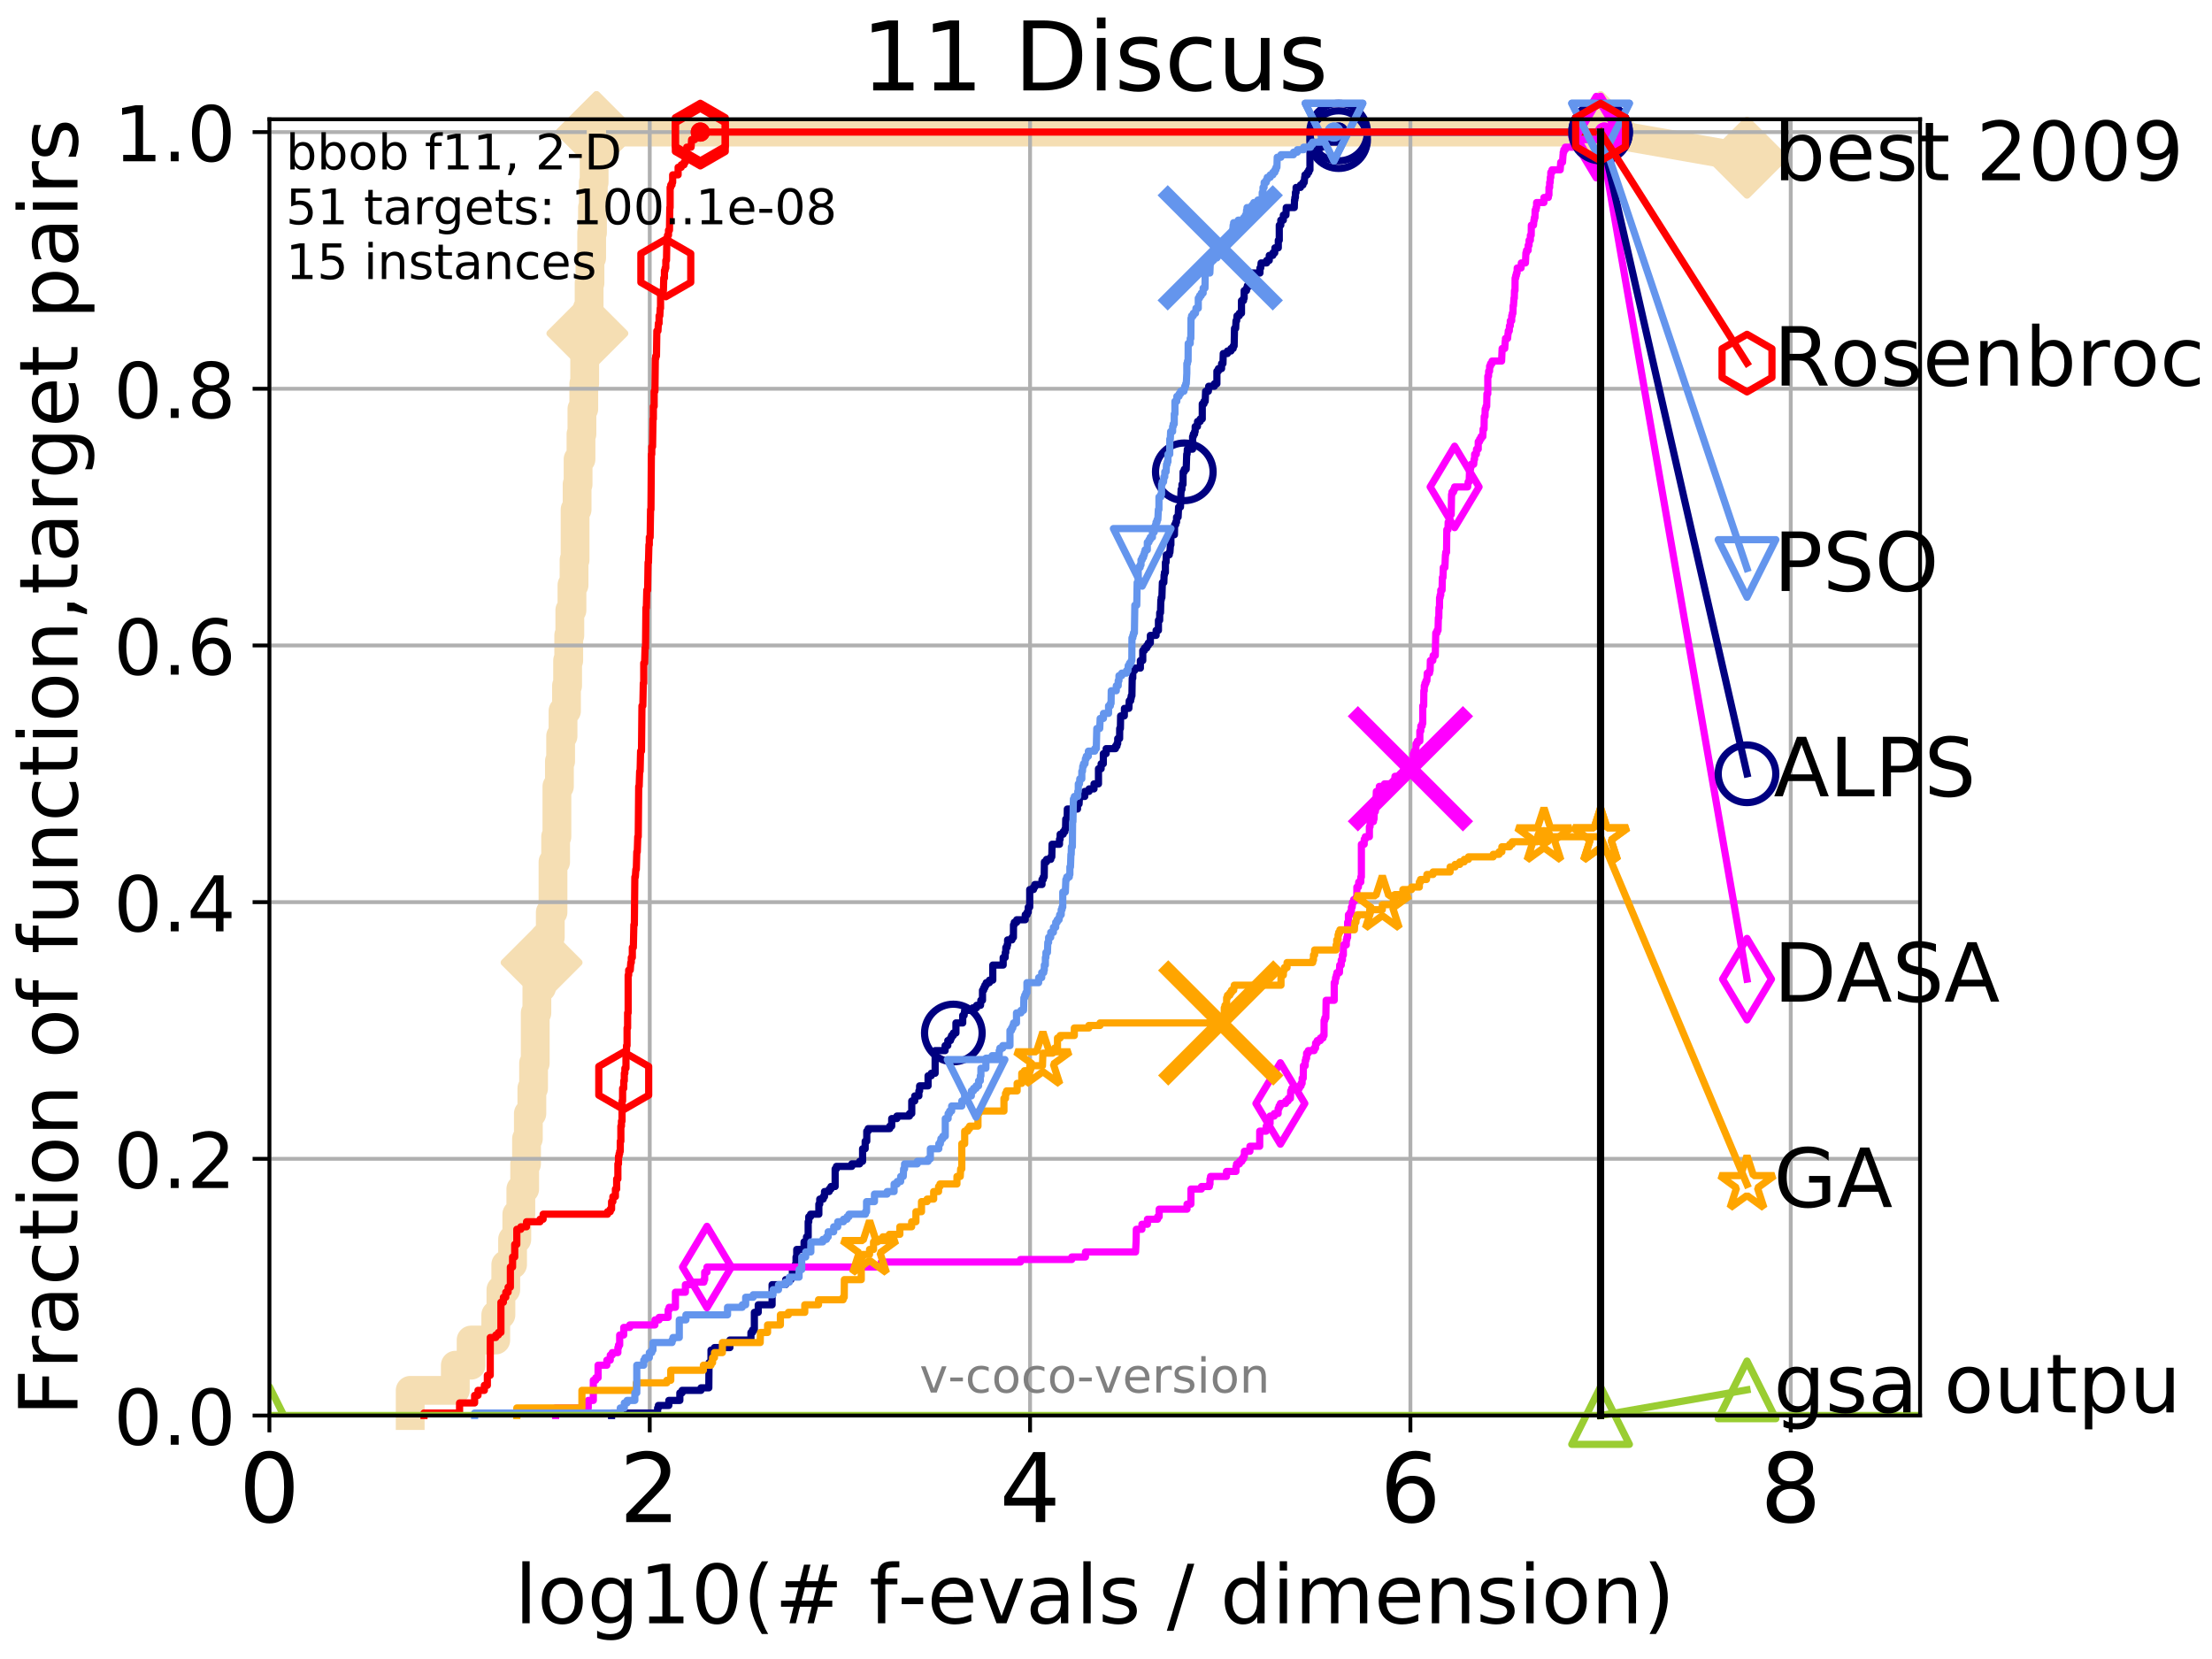 <?xml version="1.0" encoding="utf-8" standalone="no"?>
<!DOCTYPE svg PUBLIC "-//W3C//DTD SVG 1.1//EN"
  "http://www.w3.org/Graphics/SVG/1.1/DTD/svg11.dtd">
<!-- Created with matplotlib (http://matplotlib.org/) -->
<svg height="345.6pt" version="1.1" viewBox="0 0 460.8 345.6" width="460.8pt" xmlns="http://www.w3.org/2000/svg" xmlns:xlink="http://www.w3.org/1999/xlink">
 <defs>
  <style type="text/css">
*{stroke-linecap:butt;stroke-linejoin:round;}
  </style>
 </defs>
 <g id="figure_1">
  <g id="patch_1">
   <path d="M 0 345.6 
L 460.8 345.6 
L 460.8 0 
L 0 0 
z
" style="fill:#ffffff;"/>
  </g>
  <g id="axes_1">
   <g id="patch_2">
    <path d="M 56.12 294.88 
L 399.984 294.88 
L 399.984 24.84 
L 56.12 24.84 
z
" style="fill:#ffffff;"/>
   </g>
   <g id="line2d_1">
    <path d="M 85.45 294.88 
L 85.45 289.638 
L 94.853 289.638 
L 94.853 284.395 
L 98.14 284.395 
L 98.14 279.153 
L 103.276 279.153 
L 103.276 273.91 
L 104.351 273.91 
L 104.351 268.668 
L 105.364 268.668 
L 105.364 263.425 
L 106.779 263.425 
L 106.779 258.183 
L 107.661 258.183 
L 107.661 252.94 
L 108.501 252.94 
L 108.501 247.698 
L 109.301 247.698 
L 109.301 242.455 
L 109.688 242.455 
L 109.688 237.213 
L 110.066 237.213 
L 110.066 231.97 
L 110.798 231.97 
L 110.798 226.728 
L 111.153 226.728 
L 111.153 221.485 
L 111.5 221.485 
L 111.5 211 
L 111.841 211 
L 111.841 205.758 
L 112.824 205.758 
L 112.824 200.515 
L 113.45 200.515 
L 113.45 195.273 
L 114.637 195.273 
L 114.637 190.03 
L 115.201 190.03 
L 115.201 179.546 
L 115.748 179.546 
L 115.748 174.303 
L 116.014 174.303 
L 116.014 163.818 
L 116.536 163.818 
L 116.536 158.576 
L 116.791 158.576 
L 116.791 153.333 
L 117.289 153.333 
L 117.289 148.091 
L 118.011 148.091 
L 118.011 142.848 
L 118.245 142.848 
L 118.245 137.606 
L 118.476 137.606 
L 118.476 132.363 
L 118.704 132.363 
L 118.704 127.121 
L 119.151 127.121 
L 119.151 121.878 
L 119.587 121.878 
L 119.587 116.636 
L 119.8 116.636 
L 119.8 106.151 
L 120.22 106.151 
L 120.22 100.908 
L 120.426 100.908 
L 120.426 95.666 
L 121.03 95.666 
L 121.03 90.423 
L 121.226 90.423 
L 121.226 85.181 
L 121.613 85.181 
L 121.613 79.938 
L 121.803 79.938 
L 121.803 74.696 
L 121.991 74.696 
L 121.991 69.453 
L 122.361 69.453 
L 122.361 64.211 
L 122.723 64.211 
L 122.723 58.969 
L 122.902 58.969 
L 122.902 53.726 
L 123.253 53.726 
L 123.253 48.484 
L 123.426 48.484 
L 123.426 43.241 
L 123.597 43.241 
L 123.597 37.999 
L 123.767 37.999 
L 123.767 32.756 
L 124.265 32.756 
L 124.265 27.514 
L 333.43 27.514 
" style="fill:none;stroke:#f5deb3;stroke-linecap:square;stroke-width:6;"/>
   </g>
   <g id="line2d_2">
    <defs>
     <path d="M -0 7.778 
L 7.778 0 
L 0 -7.778 
L -7.778 -0 
z
" id="mf326fa1066" style="stroke:#f5deb3;stroke-linejoin:miter;stroke-width:1.5;"/>
    </defs>
    <g>
     <use style="fill:#f5deb3;stroke:#f5deb3;stroke-linejoin:miter;stroke-width:1.5;" x="112.824" xlink:href="#mf326fa1066" y="200.515"/>
     <use style="fill:#f5deb3;stroke:#f5deb3;stroke-linejoin:miter;stroke-width:1.5;" x="122.361" xlink:href="#mf326fa1066" y="69.453"/>
     <use style="fill:#f5deb3;stroke:#f5deb3;stroke-linejoin:miter;stroke-width:1.5;" x="124.265" xlink:href="#mf326fa1066" y="27.514"/>
     <use style="fill:#f5deb3;stroke:#f5deb3;stroke-linejoin:miter;stroke-width:1.5;" x="124.265" xlink:href="#mf326fa1066" y="27.514"/>
     <use style="fill:#f5deb3;stroke:#f5deb3;stroke-linejoin:miter;stroke-width:1.5;" x="333.43" xlink:href="#mf326fa1066" y="27.514"/>
    </g>
   </g>
   <g id="line2d_3">
    <path style="fill:none;stroke:#f5deb3;stroke-linecap:square;stroke-width:6;"/>
    <g/>
   </g>
   <g id="line2d_4">
    <path d="M 333.43 27.514 
L 363.934 32.861 
" style="fill:none;stroke:#f5deb3;stroke-linecap:square;stroke-width:6;"/>
    <g>
     <use style="fill:#f5deb3;stroke:#f5deb3;stroke-linejoin:miter;stroke-width:1.5;" x="333.43" xlink:href="#mf326fa1066" y="27.514"/>
     <use style="fill:#f5deb3;stroke:#f5deb3;stroke-linejoin:miter;stroke-width:1.5;" x="363.934" xlink:href="#mf326fa1066" y="32.861"/>
    </g>
   </g>
   <g id="matplotlib.axis_1">
    <g id="xtick_1">
     <g id="line2d_5">
      <path clip-path="url(#p1c936c3432)" d="M 56.12 294.88 
L 56.12 24.84 
" style="fill:none;stroke:#b0b0b0;stroke-linecap:square;stroke-width:0.8;"/>
     </g>
     <g id="line2d_6">
      <defs>
       <path d="M 0 0 
L 0 3.5 
" id="m092c9a54df" style="stroke:#000000;stroke-width:0.8;"/>
      </defs>
      <g>
       <use style="stroke:#000000;stroke-width:0.8;" x="56.12" xlink:href="#m092c9a54df" y="294.88"/>
      </g>
     </g>
     <g id="text_1">
      <!-- 0 -->
      <defs>
       <path d="M 31.781 66.406 
Q 24.172 66.406 20.328 58.906 
Q 16.5 51.422 16.5 36.375 
Q 16.5 21.391 20.328 13.891 
Q 24.172 6.391 31.781 6.391 
Q 39.453 6.391 43.281 13.891 
Q 47.125 21.391 47.125 36.375 
Q 47.125 51.422 43.281 58.906 
Q 39.453 66.406 31.781 66.406 
z
M 31.781 74.219 
Q 44.047 74.219 50.516 64.516 
Q 56.984 54.828 56.984 36.375 
Q 56.984 17.969 50.516 8.266 
Q 44.047 -1.422 31.781 -1.422 
Q 19.531 -1.422 13.062 8.266 
Q 6.594 17.969 6.594 36.375 
Q 6.594 54.828 13.062 64.516 
Q 19.531 74.219 31.781 74.219 
z
" id="DejaVuSans-30"/>
      </defs>
      <g transform="translate(49.758 317.077)scale(0.2 -0.2)">
       <use xlink:href="#DejaVuSans-30"/>
      </g>
     </g>
    </g>
    <g id="xtick_2">
     <g id="line2d_7">
      <path clip-path="url(#p1c936c3432)" d="M 135.351 294.88 
L 135.351 24.84 
" style="fill:none;stroke:#b0b0b0;stroke-linecap:square;stroke-width:0.8;"/>
     </g>
     <g id="line2d_8">
      <g>
       <use style="stroke:#000000;stroke-width:0.8;" x="135.351" xlink:href="#m092c9a54df" y="294.88"/>
      </g>
     </g>
     <g id="text_2">
      <!-- 2 -->
      <defs>
       <path d="M 19.188 8.297 
L 53.609 8.297 
L 53.609 0 
L 7.328 0 
L 7.328 8.297 
Q 12.938 14.109 22.625 23.891 
Q 32.328 33.688 34.812 36.531 
Q 39.547 41.844 41.422 45.531 
Q 43.312 49.219 43.312 52.781 
Q 43.312 58.594 39.234 62.25 
Q 35.156 65.922 28.609 65.922 
Q 23.969 65.922 18.812 64.312 
Q 13.672 62.703 7.812 59.422 
L 7.812 69.391 
Q 13.766 71.781 18.938 73 
Q 24.125 74.219 28.422 74.219 
Q 39.75 74.219 46.484 68.547 
Q 53.219 62.891 53.219 53.422 
Q 53.219 48.922 51.531 44.891 
Q 49.859 40.875 45.406 35.406 
Q 44.188 33.984 37.641 27.219 
Q 31.109 20.453 19.188 8.297 
z
" id="DejaVuSans-32"/>
      </defs>
      <g transform="translate(128.989 317.077)scale(0.2 -0.2)">
       <use xlink:href="#DejaVuSans-32"/>
      </g>
     </g>
    </g>
    <g id="xtick_3">
     <g id="line2d_9">
      <path clip-path="url(#p1c936c3432)" d="M 214.583 294.88 
L 214.583 24.84 
" style="fill:none;stroke:#b0b0b0;stroke-linecap:square;stroke-width:0.8;"/>
     </g>
     <g id="line2d_10">
      <g>
       <use style="stroke:#000000;stroke-width:0.8;" x="214.583" xlink:href="#m092c9a54df" y="294.88"/>
      </g>
     </g>
     <g id="text_3">
      <!-- 4 -->
      <defs>
       <path d="M 37.797 64.312 
L 12.891 25.391 
L 37.797 25.391 
z
M 35.203 72.906 
L 47.609 72.906 
L 47.609 25.391 
L 58.016 25.391 
L 58.016 17.188 
L 47.609 17.188 
L 47.609 0 
L 37.797 0 
L 37.797 17.188 
L 4.891 17.188 
L 4.891 26.703 
z
" id="DejaVuSans-34"/>
      </defs>
      <g transform="translate(208.22 317.077)scale(0.2 -0.2)">
       <use xlink:href="#DejaVuSans-34"/>
      </g>
     </g>
    </g>
    <g id="xtick_4">
     <g id="line2d_11">
      <path clip-path="url(#p1c936c3432)" d="M 293.814 294.88 
L 293.814 24.84 
" style="fill:none;stroke:#b0b0b0;stroke-linecap:square;stroke-width:0.8;"/>
     </g>
     <g id="line2d_12">
      <g>
       <use style="stroke:#000000;stroke-width:0.8;" x="293.814" xlink:href="#m092c9a54df" y="294.88"/>
      </g>
     </g>
     <g id="text_4">
      <!-- 6 -->
      <defs>
       <path d="M 33.016 40.375 
Q 26.375 40.375 22.484 35.828 
Q 18.609 31.297 18.609 23.391 
Q 18.609 15.531 22.484 10.953 
Q 26.375 6.391 33.016 6.391 
Q 39.656 6.391 43.531 10.953 
Q 47.406 15.531 47.406 23.391 
Q 47.406 31.297 43.531 35.828 
Q 39.656 40.375 33.016 40.375 
z
M 52.594 71.297 
L 52.594 62.312 
Q 48.875 64.062 45.094 64.984 
Q 41.312 65.922 37.594 65.922 
Q 27.828 65.922 22.672 59.328 
Q 17.531 52.734 16.797 39.406 
Q 19.672 43.656 24.016 45.922 
Q 28.375 48.188 33.594 48.188 
Q 44.578 48.188 50.953 41.516 
Q 57.328 34.859 57.328 23.391 
Q 57.328 12.156 50.688 5.359 
Q 44.047 -1.422 33.016 -1.422 
Q 20.359 -1.422 13.672 8.266 
Q 6.984 17.969 6.984 36.375 
Q 6.984 53.656 15.188 63.938 
Q 23.391 74.219 37.203 74.219 
Q 40.922 74.219 44.703 73.484 
Q 48.484 72.75 52.594 71.297 
z
" id="DejaVuSans-36"/>
      </defs>
      <g transform="translate(287.452 317.077)scale(0.2 -0.2)">
       <use xlink:href="#DejaVuSans-36"/>
      </g>
     </g>
    </g>
    <g id="xtick_5">
     <g id="line2d_13">
      <path clip-path="url(#p1c936c3432)" d="M 373.045 294.88 
L 373.045 24.84 
" style="fill:none;stroke:#b0b0b0;stroke-linecap:square;stroke-width:0.8;"/>
     </g>
     <g id="line2d_14">
      <g>
       <use style="stroke:#000000;stroke-width:0.8;" x="373.045" xlink:href="#m092c9a54df" y="294.88"/>
      </g>
     </g>
     <g id="text_5">
      <!-- 8 -->
      <defs>
       <path d="M 31.781 34.625 
Q 24.75 34.625 20.719 30.859 
Q 16.703 27.094 16.703 20.516 
Q 16.703 13.922 20.719 10.156 
Q 24.75 6.391 31.781 6.391 
Q 38.812 6.391 42.859 10.172 
Q 46.922 13.969 46.922 20.516 
Q 46.922 27.094 42.891 30.859 
Q 38.875 34.625 31.781 34.625 
z
M 21.922 38.812 
Q 15.578 40.375 12.031 44.719 
Q 8.5 49.078 8.5 55.328 
Q 8.5 64.062 14.719 69.141 
Q 20.953 74.219 31.781 74.219 
Q 42.672 74.219 48.875 69.141 
Q 55.078 64.062 55.078 55.328 
Q 55.078 49.078 51.531 44.719 
Q 48 40.375 41.703 38.812 
Q 48.828 37.156 52.797 32.312 
Q 56.781 27.484 56.781 20.516 
Q 56.781 9.906 50.312 4.234 
Q 43.844 -1.422 31.781 -1.422 
Q 19.734 -1.422 13.25 4.234 
Q 6.781 9.906 6.781 20.516 
Q 6.781 27.484 10.781 32.312 
Q 14.797 37.156 21.922 38.812 
z
M 18.312 54.391 
Q 18.312 48.734 21.844 45.562 
Q 25.391 42.391 31.781 42.391 
Q 38.141 42.391 41.719 45.562 
Q 45.312 48.734 45.312 54.391 
Q 45.312 60.062 41.719 63.234 
Q 38.141 66.406 31.781 66.406 
Q 25.391 66.406 21.844 63.234 
Q 18.312 60.062 18.312 54.391 
z
" id="DejaVuSans-38"/>
      </defs>
      <g transform="translate(366.683 317.077)scale(0.2 -0.2)">
       <use xlink:href="#DejaVuSans-38"/>
      </g>
     </g>
    </g>
    <g id="text_6">
     <!-- log10(# f-evals / dimension) -->
     <defs>
      <path d="M 9.422 75.984 
L 18.406 75.984 
L 18.406 0 
L 9.422 0 
z
" id="DejaVuSans-6c"/>
      <path d="M 30.609 48.391 
Q 23.391 48.391 19.188 42.75 
Q 14.984 37.109 14.984 27.297 
Q 14.984 17.484 19.156 11.844 
Q 23.344 6.203 30.609 6.203 
Q 37.797 6.203 41.984 11.859 
Q 46.188 17.531 46.188 27.297 
Q 46.188 37.016 41.984 42.703 
Q 37.797 48.391 30.609 48.391 
z
M 30.609 56 
Q 42.328 56 49.016 48.375 
Q 55.719 40.766 55.719 27.297 
Q 55.719 13.875 49.016 6.219 
Q 42.328 -1.422 30.609 -1.422 
Q 18.844 -1.422 12.172 6.219 
Q 5.516 13.875 5.516 27.297 
Q 5.516 40.766 12.172 48.375 
Q 18.844 56 30.609 56 
z
" id="DejaVuSans-6f"/>
      <path d="M 45.406 27.984 
Q 45.406 37.75 41.375 43.109 
Q 37.359 48.484 30.078 48.484 
Q 22.859 48.484 18.828 43.109 
Q 14.797 37.75 14.797 27.984 
Q 14.797 18.266 18.828 12.891 
Q 22.859 7.516 30.078 7.516 
Q 37.359 7.516 41.375 12.891 
Q 45.406 18.266 45.406 27.984 
z
M 54.391 6.781 
Q 54.391 -7.172 48.188 -13.984 
Q 42 -20.797 29.203 -20.797 
Q 24.469 -20.797 20.266 -20.094 
Q 16.062 -19.391 12.109 -17.922 
L 12.109 -9.188 
Q 16.062 -11.328 19.922 -12.344 
Q 23.781 -13.375 27.781 -13.375 
Q 36.625 -13.375 41.016 -8.766 
Q 45.406 -4.156 45.406 5.172 
L 45.406 9.625 
Q 42.625 4.781 38.281 2.391 
Q 33.938 0 27.875 0 
Q 17.828 0 11.672 7.656 
Q 5.516 15.328 5.516 27.984 
Q 5.516 40.672 11.672 48.328 
Q 17.828 56 27.875 56 
Q 33.938 56 38.281 53.609 
Q 42.625 51.219 45.406 46.391 
L 45.406 54.688 
L 54.391 54.688 
z
" id="DejaVuSans-67"/>
      <path d="M 12.406 8.297 
L 28.516 8.297 
L 28.516 63.922 
L 10.984 60.406 
L 10.984 69.391 
L 28.422 72.906 
L 38.281 72.906 
L 38.281 8.297 
L 54.391 8.297 
L 54.391 0 
L 12.406 0 
z
" id="DejaVuSans-31"/>
      <path d="M 31 75.875 
Q 24.469 64.656 21.281 53.656 
Q 18.109 42.672 18.109 31.391 
Q 18.109 20.125 21.312 9.062 
Q 24.516 -2 31 -13.188 
L 23.188 -13.188 
Q 15.875 -1.703 12.234 9.375 
Q 8.594 20.453 8.594 31.391 
Q 8.594 42.281 12.203 53.312 
Q 15.828 64.359 23.188 75.875 
z
" id="DejaVuSans-28"/>
      <path d="M 51.125 44 
L 36.922 44 
L 32.812 27.688 
L 47.125 27.688 
z
M 43.797 71.781 
L 38.719 51.516 
L 52.984 51.516 
L 58.109 71.781 
L 65.922 71.781 
L 60.891 51.516 
L 76.125 51.516 
L 76.125 44 
L 58.984 44 
L 54.984 27.688 
L 70.516 27.688 
L 70.516 20.219 
L 53.078 20.219 
L 48 0 
L 40.188 0 
L 45.219 20.219 
L 30.906 20.219 
L 25.875 0 
L 18.016 0 
L 23.094 20.219 
L 7.719 20.219 
L 7.719 27.688 
L 24.906 27.688 
L 29 44 
L 13.281 44 
L 13.281 51.516 
L 30.906 51.516 
L 35.891 71.781 
z
" id="DejaVuSans-23"/>
      <path id="DejaVuSans-20"/>
      <path d="M 37.109 75.984 
L 37.109 68.5 
L 28.516 68.5 
Q 23.688 68.5 21.797 66.547 
Q 19.922 64.594 19.922 59.516 
L 19.922 54.688 
L 34.719 54.688 
L 34.719 47.703 
L 19.922 47.703 
L 19.922 0 
L 10.891 0 
L 10.891 47.703 
L 2.297 47.703 
L 2.297 54.688 
L 10.891 54.688 
L 10.891 58.5 
Q 10.891 67.625 15.141 71.797 
Q 19.391 75.984 28.609 75.984 
z
" id="DejaVuSans-66"/>
      <path d="M 4.891 31.391 
L 31.203 31.391 
L 31.203 23.391 
L 4.891 23.391 
z
" id="DejaVuSans-2d"/>
      <path d="M 56.203 29.594 
L 56.203 25.203 
L 14.891 25.203 
Q 15.484 15.922 20.484 11.062 
Q 25.484 6.203 34.422 6.203 
Q 39.594 6.203 44.453 7.469 
Q 49.312 8.734 54.109 11.281 
L 54.109 2.781 
Q 49.266 0.734 44.188 -0.344 
Q 39.109 -1.422 33.891 -1.422 
Q 20.797 -1.422 13.156 6.188 
Q 5.516 13.812 5.516 26.812 
Q 5.516 40.234 12.766 48.109 
Q 20.016 56 32.328 56 
Q 43.359 56 49.781 48.891 
Q 56.203 41.797 56.203 29.594 
z
M 47.219 32.234 
Q 47.125 39.594 43.094 43.984 
Q 39.062 48.391 32.422 48.391 
Q 24.906 48.391 20.391 44.141 
Q 15.875 39.891 15.188 32.172 
z
" id="DejaVuSans-65"/>
      <path d="M 2.984 54.688 
L 12.5 54.688 
L 29.594 8.797 
L 46.688 54.688 
L 56.203 54.688 
L 35.688 0 
L 23.484 0 
z
" id="DejaVuSans-76"/>
      <path d="M 34.281 27.484 
Q 23.391 27.484 19.188 25 
Q 14.984 22.516 14.984 16.5 
Q 14.984 11.719 18.141 8.906 
Q 21.297 6.109 26.703 6.109 
Q 34.188 6.109 38.703 11.406 
Q 43.219 16.703 43.219 25.484 
L 43.219 27.484 
z
M 52.203 31.203 
L 52.203 0 
L 43.219 0 
L 43.219 8.297 
Q 40.141 3.328 35.547 0.953 
Q 30.953 -1.422 24.312 -1.422 
Q 15.922 -1.422 10.953 3.297 
Q 6 8.016 6 15.922 
Q 6 25.141 12.172 29.828 
Q 18.359 34.516 30.609 34.516 
L 43.219 34.516 
L 43.219 35.406 
Q 43.219 41.609 39.141 45 
Q 35.062 48.391 27.688 48.391 
Q 23 48.391 18.547 47.266 
Q 14.109 46.141 10.016 43.891 
L 10.016 52.203 
Q 14.938 54.109 19.578 55.047 
Q 24.219 56 28.609 56 
Q 40.484 56 46.344 49.844 
Q 52.203 43.703 52.203 31.203 
z
" id="DejaVuSans-61"/>
      <path d="M 44.281 53.078 
L 44.281 44.578 
Q 40.484 46.531 36.375 47.5 
Q 32.281 48.484 27.875 48.484 
Q 21.188 48.484 17.844 46.438 
Q 14.5 44.391 14.5 40.281 
Q 14.5 37.156 16.891 35.375 
Q 19.281 33.594 26.516 31.984 
L 29.594 31.297 
Q 39.156 29.25 43.188 25.516 
Q 47.219 21.781 47.219 15.094 
Q 47.219 7.469 41.188 3.016 
Q 35.156 -1.422 24.609 -1.422 
Q 20.219 -1.422 15.453 -0.562 
Q 10.688 0.297 5.422 2 
L 5.422 11.281 
Q 10.406 8.688 15.234 7.391 
Q 20.062 6.109 24.812 6.109 
Q 31.156 6.109 34.562 8.281 
Q 37.984 10.453 37.984 14.406 
Q 37.984 18.062 35.516 20.016 
Q 33.062 21.969 24.703 23.781 
L 21.578 24.516 
Q 13.234 26.266 9.516 29.906 
Q 5.812 33.547 5.812 39.891 
Q 5.812 47.609 11.281 51.797 
Q 16.75 56 26.812 56 
Q 31.781 56 36.172 55.266 
Q 40.578 54.547 44.281 53.078 
z
" id="DejaVuSans-73"/>
      <path d="M 25.391 72.906 
L 33.688 72.906 
L 8.297 -9.281 
L 0 -9.281 
z
" id="DejaVuSans-2f"/>
      <path d="M 45.406 46.391 
L 45.406 75.984 
L 54.391 75.984 
L 54.391 0 
L 45.406 0 
L 45.406 8.203 
Q 42.578 3.328 38.25 0.953 
Q 33.938 -1.422 27.875 -1.422 
Q 17.969 -1.422 11.734 6.484 
Q 5.516 14.406 5.516 27.297 
Q 5.516 40.188 11.734 48.094 
Q 17.969 56 27.875 56 
Q 33.938 56 38.25 53.625 
Q 42.578 51.266 45.406 46.391 
z
M 14.797 27.297 
Q 14.797 17.391 18.875 11.75 
Q 22.953 6.109 30.078 6.109 
Q 37.203 6.109 41.297 11.75 
Q 45.406 17.391 45.406 27.297 
Q 45.406 37.203 41.297 42.844 
Q 37.203 48.484 30.078 48.484 
Q 22.953 48.484 18.875 42.844 
Q 14.797 37.203 14.797 27.297 
z
" id="DejaVuSans-64"/>
      <path d="M 9.422 54.688 
L 18.406 54.688 
L 18.406 0 
L 9.422 0 
z
M 9.422 75.984 
L 18.406 75.984 
L 18.406 64.594 
L 9.422 64.594 
z
" id="DejaVuSans-69"/>
      <path d="M 52 44.188 
Q 55.375 50.25 60.062 53.125 
Q 64.75 56 71.094 56 
Q 79.641 56 84.281 50.016 
Q 88.922 44.047 88.922 33.016 
L 88.922 0 
L 79.891 0 
L 79.891 32.719 
Q 79.891 40.578 77.094 44.375 
Q 74.312 48.188 68.609 48.188 
Q 61.625 48.188 57.562 43.547 
Q 53.516 38.922 53.516 30.906 
L 53.516 0 
L 44.484 0 
L 44.484 32.719 
Q 44.484 40.625 41.703 44.406 
Q 38.922 48.188 33.109 48.188 
Q 26.219 48.188 22.156 43.531 
Q 18.109 38.875 18.109 30.906 
L 18.109 0 
L 9.078 0 
L 9.078 54.688 
L 18.109 54.688 
L 18.109 46.188 
Q 21.188 51.219 25.484 53.609 
Q 29.781 56 35.688 56 
Q 41.656 56 45.828 52.969 
Q 50 49.953 52 44.188 
z
" id="DejaVuSans-6d"/>
      <path d="M 54.891 33.016 
L 54.891 0 
L 45.906 0 
L 45.906 32.719 
Q 45.906 40.484 42.875 44.328 
Q 39.844 48.188 33.797 48.188 
Q 26.516 48.188 22.312 43.547 
Q 18.109 38.922 18.109 30.906 
L 18.109 0 
L 9.078 0 
L 9.078 54.688 
L 18.109 54.688 
L 18.109 46.188 
Q 21.344 51.125 25.703 53.562 
Q 30.078 56 35.797 56 
Q 45.219 56 50.047 50.172 
Q 54.891 44.344 54.891 33.016 
z
" id="DejaVuSans-6e"/>
      <path d="M 8.016 75.875 
L 15.828 75.875 
Q 23.141 64.359 26.781 53.312 
Q 30.422 42.281 30.422 31.391 
Q 30.422 20.453 26.781 9.375 
Q 23.141 -1.703 15.828 -13.188 
L 8.016 -13.188 
Q 14.5 -2 17.703 9.062 
Q 20.906 20.125 20.906 31.391 
Q 20.906 42.672 17.703 53.656 
Q 14.5 64.656 8.016 75.875 
z
" id="DejaVuSans-29"/>
     </defs>
     <g transform="translate(107.211 338.154)scale(0.17 -0.17)">
      <use xlink:href="#DejaVuSans-6c"/>
      <use x="27.783" xlink:href="#DejaVuSans-6f"/>
      <use x="88.965" xlink:href="#DejaVuSans-67"/>
      <use x="152.441" xlink:href="#DejaVuSans-31"/>
      <use x="216.064" xlink:href="#DejaVuSans-30"/>
      <use x="279.688" xlink:href="#DejaVuSans-28"/>
      <use x="318.701" xlink:href="#DejaVuSans-23"/>
      <use x="402.49" xlink:href="#DejaVuSans-20"/>
      <use x="434.277" xlink:href="#DejaVuSans-66"/>
      <use x="469.404" xlink:href="#DejaVuSans-2d"/>
      <use x="505.488" xlink:href="#DejaVuSans-65"/>
      <use x="567.012" xlink:href="#DejaVuSans-76"/>
      <use x="626.191" xlink:href="#DejaVuSans-61"/>
      <use x="687.471" xlink:href="#DejaVuSans-6c"/>
      <use x="715.254" xlink:href="#DejaVuSans-73"/>
      <use x="767.354" xlink:href="#DejaVuSans-20"/>
      <use x="799.141" xlink:href="#DejaVuSans-2f"/>
      <use x="832.832" xlink:href="#DejaVuSans-20"/>
      <use x="864.619" xlink:href="#DejaVuSans-64"/>
      <use x="928.096" xlink:href="#DejaVuSans-69"/>
      <use x="955.879" xlink:href="#DejaVuSans-6d"/>
      <use x="1053.291" xlink:href="#DejaVuSans-65"/>
      <use x="1114.814" xlink:href="#DejaVuSans-6e"/>
      <use x="1178.193" xlink:href="#DejaVuSans-73"/>
      <use x="1230.293" xlink:href="#DejaVuSans-69"/>
      <use x="1258.076" xlink:href="#DejaVuSans-6f"/>
      <use x="1319.258" xlink:href="#DejaVuSans-6e"/>
      <use x="1382.637" xlink:href="#DejaVuSans-29"/>
     </g>
    </g>
   </g>
   <g id="matplotlib.axis_2">
    <g id="ytick_1">
     <g id="line2d_15">
      <path clip-path="url(#p1c936c3432)" d="M 56.12 294.88 
L 399.984 294.88 
" style="fill:none;stroke:#b0b0b0;stroke-linecap:square;stroke-width:0.8;"/>
     </g>
     <g id="line2d_16">
      <defs>
       <path d="M 0 0 
L -3.5 0 
" id="m45ab2f1375" style="stroke:#000000;stroke-width:0.8;"/>
      </defs>
      <g>
       <use style="stroke:#000000;stroke-width:0.8;" x="56.12" xlink:href="#m45ab2f1375" y="294.88"/>
      </g>
     </g>
     <g id="text_7">
      <!-- 0.0 -->
      <defs>
       <path d="M 10.688 12.406 
L 21 12.406 
L 21 0 
L 10.688 0 
z
" id="DejaVuSans-2e"/>
      </defs>
      <g transform="translate(23.675 300.959)scale(0.16 -0.16)">
       <use xlink:href="#DejaVuSans-30"/>
       <use x="63.623" xlink:href="#DejaVuSans-2e"/>
       <use x="95.41" xlink:href="#DejaVuSans-30"/>
      </g>
     </g>
    </g>
    <g id="ytick_2">
     <g id="line2d_17">
      <path clip-path="url(#p1c936c3432)" d="M 56.12 241.407 
L 399.984 241.407 
" style="fill:none;stroke:#b0b0b0;stroke-linecap:square;stroke-width:0.8;"/>
     </g>
     <g id="line2d_18">
      <g>
       <use style="stroke:#000000;stroke-width:0.8;" x="56.12" xlink:href="#m45ab2f1375" y="241.407"/>
      </g>
     </g>
     <g id="text_8">
      <!-- 0.2 -->
      <g transform="translate(23.675 247.485)scale(0.16 -0.16)">
       <use xlink:href="#DejaVuSans-30"/>
       <use x="63.623" xlink:href="#DejaVuSans-2e"/>
       <use x="95.41" xlink:href="#DejaVuSans-32"/>
      </g>
     </g>
    </g>
    <g id="ytick_3">
     <g id="line2d_19">
      <path clip-path="url(#p1c936c3432)" d="M 56.12 187.933 
L 399.984 187.933 
" style="fill:none;stroke:#b0b0b0;stroke-linecap:square;stroke-width:0.8;"/>
     </g>
     <g id="line2d_20">
      <g>
       <use style="stroke:#000000;stroke-width:0.8;" x="56.12" xlink:href="#m45ab2f1375" y="187.933"/>
      </g>
     </g>
     <g id="text_9">
      <!-- 0.4 -->
      <g transform="translate(23.675 194.012)scale(0.16 -0.16)">
       <use xlink:href="#DejaVuSans-30"/>
       <use x="63.623" xlink:href="#DejaVuSans-2e"/>
       <use x="95.41" xlink:href="#DejaVuSans-34"/>
      </g>
     </g>
    </g>
    <g id="ytick_4">
     <g id="line2d_21">
      <path clip-path="url(#p1c936c3432)" d="M 56.12 134.46 
L 399.984 134.46 
" style="fill:none;stroke:#b0b0b0;stroke-linecap:square;stroke-width:0.8;"/>
     </g>
     <g id="line2d_22">
      <g>
       <use style="stroke:#000000;stroke-width:0.8;" x="56.12" xlink:href="#m45ab2f1375" y="134.46"/>
      </g>
     </g>
     <g id="text_10">
      <!-- 0.6 -->
      <g transform="translate(23.675 140.539)scale(0.16 -0.16)">
       <use xlink:href="#DejaVuSans-30"/>
       <use x="63.623" xlink:href="#DejaVuSans-2e"/>
       <use x="95.41" xlink:href="#DejaVuSans-36"/>
      </g>
     </g>
    </g>
    <g id="ytick_5">
     <g id="line2d_23">
      <path clip-path="url(#p1c936c3432)" d="M 56.12 80.987 
L 399.984 80.987 
" style="fill:none;stroke:#b0b0b0;stroke-linecap:square;stroke-width:0.8;"/>
     </g>
     <g id="line2d_24">
      <g>
       <use style="stroke:#000000;stroke-width:0.8;" x="56.12" xlink:href="#m45ab2f1375" y="80.987"/>
      </g>
     </g>
     <g id="text_11">
      <!-- 0.8 -->
      <g transform="translate(23.675 87.066)scale(0.16 -0.16)">
       <use xlink:href="#DejaVuSans-30"/>
       <use x="63.623" xlink:href="#DejaVuSans-2e"/>
       <use x="95.41" xlink:href="#DejaVuSans-38"/>
      </g>
     </g>
    </g>
    <g id="ytick_6">
     <g id="line2d_25">
      <path clip-path="url(#p1c936c3432)" d="M 56.12 27.514 
L 399.984 27.514 
" style="fill:none;stroke:#b0b0b0;stroke-linecap:square;stroke-width:0.8;"/>
     </g>
     <g id="line2d_26">
      <g>
       <use style="stroke:#000000;stroke-width:0.8;" x="56.12" xlink:href="#m45ab2f1375" y="27.514"/>
      </g>
     </g>
     <g id="text_12">
      <!-- 1.0 -->
      <g transform="translate(23.675 33.592)scale(0.16 -0.16)">
       <use xlink:href="#DejaVuSans-31"/>
       <use x="63.623" xlink:href="#DejaVuSans-2e"/>
       <use x="95.41" xlink:href="#DejaVuSans-30"/>
      </g>
     </g>
    </g>
    <g id="text_13">
     <!-- Fraction of function,target pairs -->
     <defs>
      <path d="M 9.812 72.906 
L 51.703 72.906 
L 51.703 64.594 
L 19.672 64.594 
L 19.672 43.109 
L 48.578 43.109 
L 48.578 34.812 
L 19.672 34.812 
L 19.672 0 
L 9.812 0 
z
" id="DejaVuSans-46"/>
      <path d="M 41.109 46.297 
Q 39.594 47.172 37.812 47.578 
Q 36.031 48 33.891 48 
Q 26.266 48 22.188 43.047 
Q 18.109 38.094 18.109 28.812 
L 18.109 0 
L 9.078 0 
L 9.078 54.688 
L 18.109 54.688 
L 18.109 46.188 
Q 20.953 51.172 25.484 53.578 
Q 30.031 56 36.531 56 
Q 37.453 56 38.578 55.875 
Q 39.703 55.766 41.062 55.516 
z
" id="DejaVuSans-72"/>
      <path d="M 48.781 52.594 
L 48.781 44.188 
Q 44.969 46.297 41.141 47.344 
Q 37.312 48.391 33.406 48.391 
Q 24.656 48.391 19.812 42.844 
Q 14.984 37.312 14.984 27.297 
Q 14.984 17.281 19.812 11.734 
Q 24.656 6.203 33.406 6.203 
Q 37.312 6.203 41.141 7.25 
Q 44.969 8.297 48.781 10.406 
L 48.781 2.094 
Q 45.016 0.344 40.984 -0.531 
Q 36.969 -1.422 32.422 -1.422 
Q 20.062 -1.422 12.781 6.344 
Q 5.516 14.109 5.516 27.297 
Q 5.516 40.672 12.859 48.328 
Q 20.219 56 33.016 56 
Q 37.156 56 41.109 55.141 
Q 45.062 54.297 48.781 52.594 
z
" id="DejaVuSans-63"/>
      <path d="M 18.312 70.219 
L 18.312 54.688 
L 36.812 54.688 
L 36.812 47.703 
L 18.312 47.703 
L 18.312 18.016 
Q 18.312 11.328 20.141 9.422 
Q 21.969 7.516 27.594 7.516 
L 36.812 7.516 
L 36.812 0 
L 27.594 0 
Q 17.188 0 13.234 3.875 
Q 9.281 7.766 9.281 18.016 
L 9.281 47.703 
L 2.688 47.703 
L 2.688 54.688 
L 9.281 54.688 
L 9.281 70.219 
z
" id="DejaVuSans-74"/>
      <path d="M 8.5 21.578 
L 8.5 54.688 
L 17.484 54.688 
L 17.484 21.922 
Q 17.484 14.156 20.5 10.266 
Q 23.531 6.391 29.594 6.391 
Q 36.859 6.391 41.078 11.031 
Q 45.312 15.672 45.312 23.688 
L 45.312 54.688 
L 54.297 54.688 
L 54.297 0 
L 45.312 0 
L 45.312 8.406 
Q 42.047 3.422 37.719 1 
Q 33.406 -1.422 27.688 -1.422 
Q 18.266 -1.422 13.375 4.438 
Q 8.5 10.297 8.5 21.578 
z
M 31.109 56 
z
" id="DejaVuSans-75"/>
      <path d="M 11.719 12.406 
L 22.016 12.406 
L 22.016 4 
L 14.016 -11.625 
L 7.719 -11.625 
L 11.719 4 
z
" id="DejaVuSans-2c"/>
      <path d="M 18.109 8.203 
L 18.109 -20.797 
L 9.078 -20.797 
L 9.078 54.688 
L 18.109 54.688 
L 18.109 46.391 
Q 20.953 51.266 25.266 53.625 
Q 29.594 56 35.594 56 
Q 45.562 56 51.781 48.094 
Q 58.016 40.188 58.016 27.297 
Q 58.016 14.406 51.781 6.484 
Q 45.562 -1.422 35.594 -1.422 
Q 29.594 -1.422 25.266 0.953 
Q 20.953 3.328 18.109 8.203 
z
M 48.688 27.297 
Q 48.688 37.203 44.609 42.844 
Q 40.531 48.484 33.406 48.484 
Q 26.266 48.484 22.188 42.844 
Q 18.109 37.203 18.109 27.297 
Q 18.109 17.391 22.188 11.75 
Q 26.266 6.109 33.406 6.109 
Q 40.531 6.109 44.609 11.75 
Q 48.688 17.391 48.688 27.297 
z
" id="DejaVuSans-70"/>
     </defs>
     <g transform="translate(16.14 294.999)rotate(-90)scale(0.17 -0.17)">
      <use xlink:href="#DejaVuSans-46"/>
      <use x="57.41" xlink:href="#DejaVuSans-72"/>
      <use x="98.523" xlink:href="#DejaVuSans-61"/>
      <use x="159.803" xlink:href="#DejaVuSans-63"/>
      <use x="214.783" xlink:href="#DejaVuSans-74"/>
      <use x="253.992" xlink:href="#DejaVuSans-69"/>
      <use x="281.775" xlink:href="#DejaVuSans-6f"/>
      <use x="342.957" xlink:href="#DejaVuSans-6e"/>
      <use x="406.336" xlink:href="#DejaVuSans-20"/>
      <use x="438.123" xlink:href="#DejaVuSans-6f"/>
      <use x="499.305" xlink:href="#DejaVuSans-66"/>
      <use x="534.51" xlink:href="#DejaVuSans-20"/>
      <use x="566.297" xlink:href="#DejaVuSans-66"/>
      <use x="601.502" xlink:href="#DejaVuSans-75"/>
      <use x="664.881" xlink:href="#DejaVuSans-6e"/>
      <use x="728.26" xlink:href="#DejaVuSans-63"/>
      <use x="783.24" xlink:href="#DejaVuSans-74"/>
      <use x="822.449" xlink:href="#DejaVuSans-69"/>
      <use x="850.232" xlink:href="#DejaVuSans-6f"/>
      <use x="911.414" xlink:href="#DejaVuSans-6e"/>
      <use x="974.793" xlink:href="#DejaVuSans-2c"/>
      <use x="1006.58" xlink:href="#DejaVuSans-74"/>
      <use x="1045.789" xlink:href="#DejaVuSans-61"/>
      <use x="1107.068" xlink:href="#DejaVuSans-72"/>
      <use x="1148.166" xlink:href="#DejaVuSans-67"/>
      <use x="1211.643" xlink:href="#DejaVuSans-65"/>
      <use x="1273.166" xlink:href="#DejaVuSans-74"/>
      <use x="1312.375" xlink:href="#DejaVuSans-20"/>
      <use x="1344.162" xlink:href="#DejaVuSans-70"/>
      <use x="1407.639" xlink:href="#DejaVuSans-61"/>
      <use x="1468.918" xlink:href="#DejaVuSans-69"/>
      <use x="1496.701" xlink:href="#DejaVuSans-72"/>
      <use x="1537.814" xlink:href="#DejaVuSans-73"/>
     </g>
    </g>
   </g>
   <g id="line2d_27">
    <defs>
     <path d="M 0 1.5 
C 0.398 1.5 0.779 1.342 1.061 1.061 
C 1.342 0.779 1.5 0.398 1.5 0 
C 1.5 -0.398 1.342 -0.779 1.061 -1.061 
C 0.779 -1.342 0.398 -1.5 0 -1.5 
C -0.398 -1.5 -0.779 -1.342 -1.061 -1.061 
C -1.342 -0.779 -1.5 -0.398 -1.5 0 
C -1.5 0.398 -1.342 0.779 -1.061 1.061 
C -0.779 1.342 -0.398 1.5 0 1.5 
z
" id="m6f16755eb0" style="stroke:#f5deb3;"/>
    </defs>
    <g>
     <use style="fill:#f5deb3;stroke:#f5deb3;" x="124.265" xlink:href="#m6f16755eb0" y="27.514"/>
     <use style="fill:#f5deb3;stroke:#f5deb3;" x="124.265" xlink:href="#m6f16755eb0" y="27.514"/>
    </g>
   </g>
   <g id="line2d_28">
    <defs>
     <path d="M 0 1.5 
C 0.398 1.5 0.779 1.342 1.061 1.061 
C 1.342 0.779 1.5 0.398 1.5 0 
C 1.5 -0.398 1.342 -0.779 1.061 -1.061 
C 0.779 -1.342 0.398 -1.5 0 -1.5 
C -0.398 -1.5 -0.779 -1.342 -1.061 -1.061 
C -1.342 -0.779 -1.5 -0.398 -1.5 0 
C -1.5 0.398 -1.342 0.779 -1.061 1.061 
C -0.779 1.342 -0.398 1.5 0 1.5 
z
" id="mc89bab384f" style="stroke:#000080;"/>
    </defs>
    <g>
     <use style="fill:#000080;stroke:#000080;" x="278.86" xlink:href="#mc89bab384f" y="27.514"/>
     <use style="fill:#000080;stroke:#000080;" x="278.86" xlink:href="#mc89bab384f" y="27.514"/>
    </g>
   </g>
   <g id="line2d_29">
    <path d="M 127.402 294.88 
L 127.402 294.356 
L 136.991 294.356 
L 136.991 293.307 
L 137.147 293.307 
L 137.147 292.783 
L 139.328 292.783 
L 139.328 291.735 
L 141.625 291.735 
L 141.625 290.162 
L 142.096 290.162 
L 142.096 289.638 
L 146.028 289.638 
L 146.028 289.113 
L 147.66 289.113 
L 147.702 283.871 
L 148.116 283.871 
L 148.116 281.25 
L 148.838 281.25 
L 148.838 280.725 
L 152.053 280.725 
L 152.053 279.153 
L 156.432 279.153 
L 156.432 277.58 
L 156.757 277.58 
L 156.757 277.056 
L 157.149 277.056 
L 157.149 273.386 
L 157.954 273.386 
L 157.954 271.813 
L 160.842 271.813 
L 160.842 267.619 
L 163.667 267.619 
L 163.667 266.571 
L 164.775 266.571 
L 164.775 266.046 
L 165.068 266.046 
L 165.068 264.474 
L 165.341 264.474 
L 165.341 263.949 
L 165.654 263.949 
L 165.654 263.425 
L 165.831 263.425 
L 165.831 261.852 
L 165.976 261.852 
L 165.976 260.28 
L 167.502 260.28 
L 167.502 258.707 
L 168.013 258.707 
L 168.013 257.658 
L 168.357 257.658 
L 168.357 254.513 
L 168.483 254.513 
L 168.483 253.464 
L 168.855 253.464 
L 168.855 252.94 
L 170.582 252.94 
L 170.582 250.843 
L 170.769 250.843 
L 170.769 249.795 
L 171.49 249.795 
L 171.49 249.27 
L 171.761 249.27 
L 171.761 248.222 
L 172.738 248.222 
L 172.738 247.698 
L 173.106 247.698 
L 173.106 247.173 
L 173.976 247.173 
L 173.976 243.504 
L 174.247 243.504 
L 174.247 242.979 
L 177.446 242.979 
L 177.446 242.455 
L 179.079 242.455 
L 179.079 241.931 
L 179.691 241.931 
L 179.691 239.31 
L 180.232 239.31 
L 180.232 237.737 
L 180.564 237.737 
L 180.564 235.64 
L 180.854 235.64 
L 180.854 235.116 
L 185.35 235.116 
L 185.35 234.592 
L 185.759 234.592 
L 185.759 233.019 
L 186.841 233.019 
L 186.841 232.495 
L 189.465 232.495 
L 189.465 231.97 
L 189.936 231.97 
L 189.936 229.349 
L 190.559 229.349 
L 190.559 228.301 
L 191.42 228.301 
L 191.42 227.252 
L 191.574 227.252 
L 191.574 226.204 
L 193.333 226.204 
L 193.333 224.107 
L 194.003 224.107 
L 194.003 223.582 
L 194.806 223.582 
L 194.806 218.864 
L 196.883 218.864 
L 196.883 217.816 
L 197.442 217.816 
L 197.442 216.767 
L 198.001 216.767 
L 198.001 216.243 
L 198.223 216.243 
L 198.223 215.719 
L 198.599 215.719 
L 198.599 215.194 
L 199.14 215.194 
L 199.14 213.097 
L 200.553 213.097 
L 200.553 211.525 
L 200.846 211.525 
L 200.955 210.476 
L 202.642 210.476 
L 202.642 209.952 
L 203.442 209.952 
L 203.442 209.428 
L 204.263 209.428 
L 204.325 208.379 
L 204.671 208.379 
L 204.671 206.282 
L 204.922 206.282 
L 204.922 205.758 
L 205.165 205.758 
L 205.165 205.234 
L 205.452 205.234 
L 205.452 204.709 
L 206.112 204.709 
L 206.112 204.185 
L 206.815 204.185 
L 206.815 201.04 
L 208.979 201.04 
L 208.979 199.467 
L 209.392 199.467 
L 209.414 198.418 
L 209.524 198.418 
L 209.533 197.37 
L 209.788 197.37 
L 209.788 196.846 
L 209.903 196.846 
L 209.903 195.797 
L 210.812 195.797 
L 210.812 195.273 
L 211.115 195.273 
L 211.127 192.652 
L 211.297 192.652 
L 211.297 192.127 
L 211.802 192.127 
L 211.802 191.603 
L 213.576 191.603 
L 213.576 190.555 
L 213.973 190.555 
L 213.973 190.03 
L 214.203 190.03 
L 214.203 188.982 
L 214.509 188.982 
L 214.509 185.312 
L 215.297 185.312 
L 215.297 184.788 
L 215.575 184.788 
L 215.575 184.264 
L 217.069 184.264 
L 217.069 183.215 
L 217.329 183.215 
L 217.329 182.691 
L 217.528 182.691 
L 217.569 179.546 
L 218.018 179.546 
L 218.018 179.021 
L 218.898 179.021 
L 218.898 178.497 
L 219.111 178.497 
L 219.16 175.876 
L 220.711 175.876 
L 220.711 174.827 
L 220.848 174.827 
L 220.848 173.779 
L 221.489 173.779 
L 221.489 173.255 
L 221.834 173.255 
L 221.834 172.73 
L 221.973 172.73 
L 222.016 170.633 
L 222.313 170.633 
L 222.343 168.536 
L 224.464 168.536 
L 224.464 167.488 
L 224.79 167.488 
L 224.88 165.915 
L 225.981 165.915 
L 225.981 164.867 
L 226.875 164.867 
L 226.875 164.342 
L 227.902 164.342 
L 227.902 163.294 
L 228.833 163.294 
L 228.833 160.148 
L 229.383 160.148 
L 229.383 159.1 
L 229.842 159.1 
L 229.842 157.003 
L 230.433 157.003 
L 230.433 155.954 
L 232.371 155.954 
L 232.371 155.43 
L 232.681 155.43 
L 232.681 154.906 
L 232.84 154.906 
L 232.84 153.857 
L 233.236 153.857 
L 233.251 151.76 
L 233.401 151.76 
L 233.443 149.139 
L 234.215 149.139 
L 234.244 147.566 
L 235.163 147.566 
L 235.236 145.994 
L 235.537 145.994 
L 235.537 145.469 
L 235.65 145.469 
L 235.65 144.945 
L 235.798 144.945 
L 235.863 141.275 
L 235.977 141.275 
L 235.977 139.703 
L 236.359 139.703 
L 236.359 139.178 
L 237.56 139.178 
L 237.56 137.606 
L 238.057 137.606 
L 238.057 135.509 
L 238.418 135.509 
L 238.418 134.984 
L 238.894 134.984 
L 238.894 134.46 
L 239.218 134.46 
L 239.218 133.936 
L 239.639 133.936 
L 239.639 132.363 
L 240.839 132.363 
L 240.839 131.315 
L 241.324 131.315 
L 241.324 129.218 
L 241.579 129.218 
L 241.586 127.645 
L 241.755 127.645 
L 241.824 125.024 
L 241.897 125.024 
L 241.897 124.499 
L 242.042 124.499 
L 242.144 121.354 
L 242.449 121.354 
L 242.503 119.781 
L 242.575 119.781 
L 242.575 119.257 
L 242.773 119.257 
L 242.773 117.16 
L 242.911 117.16 
L 242.959 115.587 
L 243.578 115.587 
L 243.578 115.063 
L 243.718 115.063 
L 243.827 113.49 
L 243.918 113.49 
L 243.918 111.393 
L 244.653 111.393 
L 244.7 109.296 
L 244.928 109.296 
L 244.928 108.772 
L 245.098 108.772 
L 245.098 107.724 
L 245.422 107.724 
L 245.525 105.627 
L 245.914 105.627 
L 246.022 102.481 
L 246.046 102.481 
L 246.046 101.957 
L 246.223 101.957 
L 246.223 100.908 
L 246.441 100.908 
L 246.465 98.287 
L 246.713 98.287 
L 246.713 97.763 
L 247.107 97.763 
L 247.216 94.617 
L 247.294 94.617 
L 247.341 93.569 
L 248.438 93.569 
L 248.438 90.948 
L 248.593 90.948 
L 248.593 90.423 
L 248.856 90.423 
L 248.856 89.899 
L 248.977 89.899 
L 248.977 88.851 
L 249.449 88.851 
L 249.467 87.802 
L 250.018 87.802 
L 250.018 87.278 
L 250.454 87.278 
L 250.454 84.132 
L 250.806 84.132 
L 250.806 83.608 
L 251.066 83.608 
L 251.147 81.511 
L 251.728 81.511 
L 251.793 80.463 
L 252.983 80.463 
L 252.983 79.938 
L 253.503 79.938 
L 253.503 77.317 
L 253.815 77.317 
L 253.815 76.793 
L 254.476 76.793 
L 254.476 75.744 
L 254.764 75.744 
L 254.826 73.647 
L 255.696 73.647 
L 255.696 73.123 
L 256.431 73.123 
L 256.431 72.599 
L 256.892 72.599 
L 256.892 72.075 
L 257.093 72.075 
L 257.171 68.405 
L 257.412 68.405 
L 257.481 66.832 
L 257.615 66.832 
L 257.692 65.784 
L 258.165 65.784 
L 258.165 65.259 
L 258.624 65.259 
L 258.624 62.638 
L 259.045 62.638 
L 259.045 62.114 
L 259.181 62.114 
L 259.181 60.541 
L 259.672 60.541 
L 259.672 60.017 
L 259.853 60.017 
L 259.853 59.493 
L 260.934 59.493 
L 260.935 56.872 
L 262.472 56.872 
L 262.472 55.823 
L 262.634 55.823 
L 262.711 54.775 
L 263.864 54.775 
L 263.864 54.25 
L 264.411 54.25 
L 264.411 53.202 
L 265.163 53.202 
L 265.163 52.678 
L 265.552 52.678 
L 265.589 51.629 
L 266.293 51.629 
L 266.293 50.056 
L 266.496 50.056 
L 266.496 46.911 
L 266.811 46.911 
L 266.811 45.862 
L 267.34 45.862 
L 267.34 44.814 
L 267.887 44.814 
L 267.949 43.241 
L 269.622 43.241 
L 269.669 41.668 
L 269.744 41.668 
L 269.744 41.144 
L 269.858 41.144 
L 269.858 40.096 
L 269.999 40.096 
L 269.999 39.047 
L 270.915 39.047 
L 270.915 38.523 
L 271.424 38.523 
L 271.424 37.999 
L 271.693 37.999 
L 271.78 36.95 
L 271.849 36.95 
L 271.849 36.426 
L 272.326 36.426 
L 272.326 35.902 
L 272.648 35.902 
L 272.648 35.377 
L 272.887 35.377 
L 272.887 31.708 
L 274.727 31.708 
L 274.727 30.659 
L 275.474 30.659 
L 275.474 29.611 
L 278.761 29.611 
L 278.86 27.514 
L 333.43 27.514 
L 333.43 27.514 
" style="fill:none;stroke:#000080;stroke-linecap:square;stroke-width:1.5;"/>
   </g>
   <g id="line2d_30">
    <defs>
     <path d="M 0 6 
C 1.591 6 3.117 5.368 4.243 4.243 
C 5.368 3.117 6 1.591 6 0 
C 6 -1.591 5.368 -3.117 4.243 -4.243 
C 3.117 -5.368 1.591 -6 0 -6 
C -1.591 -6 -3.117 -5.368 -4.243 -4.243 
C -5.368 -3.117 -6 -1.591 -6 0 
C -6 1.591 -5.368 3.117 -4.243 4.243 
C -3.117 5.368 -1.591 6 0 6 
z
" id="m043f104ea9" style="stroke:#000080;stroke-width:1.5;"/>
    </defs>
    <g>
     <use style="fill-opacity:0;stroke:#000080;stroke-width:1.5;" x="198.599" xlink:href="#m043f104ea9" y="215.194"/>
     <use style="fill-opacity:0;stroke:#000080;stroke-width:1.5;" x="246.713" xlink:href="#m043f104ea9" y="98.287"/>
     <use style="fill-opacity:0;stroke:#000080;stroke-width:1.5;" x="278.86" xlink:href="#m043f104ea9" y="29.086"/>
     <use style="fill-opacity:0;stroke:#000080;stroke-width:1.5;" x="278.86" xlink:href="#m043f104ea9" y="27.514"/>
     <use style="fill-opacity:0;stroke:#000080;stroke-width:1.5;" x="333.43" xlink:href="#m043f104ea9" y="27.514"/>
    </g>
   </g>
   <g id="line2d_31">
    <path style="fill:none;stroke:#000080;stroke-linecap:square;stroke-width:1.5;"/>
    <g/>
   </g>
   <g id="line2d_32">
    <defs>
     <path d="M 0 1.5 
C 0.398 1.5 0.779 1.342 1.061 1.061 
C 1.342 0.779 1.5 0.398 1.5 0 
C 1.5 -0.398 1.342 -0.779 1.061 -1.061 
C 0.779 -1.342 0.398 -1.5 0 -1.5 
C -0.398 -1.5 -0.779 -1.342 -1.061 -1.061 
C -1.342 -0.779 -1.5 -0.398 -1.5 0 
C -1.5 0.398 -1.342 0.779 -1.061 1.061 
C -0.779 1.342 -0.398 1.5 0 1.5 
z
" id="m0089503952" style="stroke:#ff00ff;"/>
    </defs>
    <g>
     <use style="fill:#ff00ff;stroke:#ff00ff;" x="334.204" xlink:href="#m0089503952" y="27.514"/>
     <use style="fill:#ff00ff;stroke:#ff00ff;" x="334.204" xlink:href="#m0089503952" y="27.514"/>
    </g>
   </g>
   <g id="line2d_33">
    <path d="M 115.748 294.88 
L 115.748 293.307 
L 122.543 293.307 
L 122.543 291.735 
L 123.597 291.735 
L 123.597 287.541 
L 124.101 287.541 
L 124.101 287.016 
L 124.59 287.016 
L 124.59 284.395 
L 126.419 284.395 
L 126.419 283.347 
L 127.127 283.347 
L 127.127 282.298 
L 127.538 282.298 
L 127.538 281.774 
L 128.716 281.774 
L 128.716 280.725 
L 128.842 280.725 
L 128.842 280.201 
L 129.091 280.201 
L 129.091 278.104 
L 129.937 278.104 
L 129.937 276.531 
L 131.187 276.531 
L 131.187 276.007 
L 136.435 276.007 
L 136.435 274.959 
L 137.301 274.959 
L 137.301 274.434 
L 139.19 274.434 
L 139.19 272.862 
L 139.396 272.862 
L 139.396 272.337 
L 140.705 272.337 
L 140.705 269.192 
L 142.78 269.192 
L 142.78 267.619 
L 144.632 267.619 
L 144.632 267.095 
L 146.619 267.095 
L 146.619 266.571 
L 146.797 266.571 
L 146.797 264.998 
L 147.277 264.998 
L 147.277 263.949 
L 183.588 263.949 
L 183.588 262.901 
L 212.581 262.901 
L 212.581 262.377 
L 223.269 262.377 
L 223.269 261.852 
L 226.122 261.852 
L 226.122 260.804 
L 236.557 260.804 
L 236.667 258.707 
L 236.675 258.707 
L 236.716 256.086 
L 237.883 256.086 
L 237.883 255.037 
L 239.033 255.037 
L 239.033 253.989 
L 241.143 253.989 
L 241.143 253.464 
L 241.474 253.464 
L 241.474 251.892 
L 247.281 251.892 
L 247.281 250.843 
L 248.085 250.843 
L 248.101 247.698 
L 250.28 247.698 
L 250.28 247.173 
L 251.939 247.173 
L 251.939 246.649 
L 252.063 246.649 
L 252.063 245.601 
L 252.181 245.601 
L 252.181 245.076 
L 255.503 245.076 
L 255.503 244.028 
L 257.477 244.028 
L 257.479 242.979 
L 257.595 242.979 
L 257.595 242.455 
L 258.211 242.455 
L 258.211 241.931 
L 258.715 241.931 
L 258.715 241.407 
L 259.047 241.407 
L 259.047 240.882 
L 259.229 240.882 
L 259.229 239.834 
L 260.383 239.834 
L 260.383 238.785 
L 262.419 238.785 
L 262.422 235.64 
L 263.778 235.64 
L 263.778 234.592 
L 263.955 234.592 
L 263.955 234.067 
L 264.579 234.067 
L 264.579 232.495 
L 265.449 232.495 
L 265.449 231.97 
L 266.258 231.97 
L 266.258 230.922 
L 266.452 230.922 
L 266.452 230.398 
L 266.727 230.398 
L 266.727 229.873 
L 267.838 229.873 
L 267.838 229.349 
L 268.349 229.349 
L 268.349 228.825 
L 268.817 228.825 
L 268.88 227.252 
L 269.089 227.252 
L 269.089 226.728 
L 270.686 226.728 
L 270.686 226.204 
L 271.035 226.204 
L 271.035 225.679 
L 271.254 225.679 
L 271.26 224.631 
L 271.481 224.631 
L 271.525 222.01 
L 271.896 222.01 
L 271.896 220.961 
L 272.019 220.961 
L 272.019 220.437 
L 272.189 220.437 
L 272.189 219.388 
L 272.533 219.388 
L 272.533 218.864 
L 273.755 218.864 
L 273.755 218.34 
L 274.047 218.34 
L 274.064 217.291 
L 274.404 217.291 
L 274.404 216.767 
L 275.059 216.767 
L 275.059 216.243 
L 275.606 216.243 
L 275.606 215.719 
L 275.821 215.719 
L 275.827 212.573 
L 275.983 212.573 
L 275.983 212.049 
L 276.194 212.049 
L 276.258 208.379 
L 277.941 208.379 
L 277.942 204.709 
L 278.145 204.709 
L 278.227 203.661 
L 278.376 203.661 
L 278.376 203.137 
L 278.5 203.137 
L 278.5 202.612 
L 279.03 202.612 
L 279.087 201.04 
L 279.409 201.04 
L 279.409 199.991 
L 279.65 199.991 
L 279.652 198.943 
L 279.847 198.943 
L 279.847 196.846 
L 280.461 196.846 
L 280.461 195.797 
L 280.578 195.797 
L 280.578 195.273 
L 280.729 195.273 
L 280.735 192.127 
L 280.903 192.127 
L 280.903 190.555 
L 281.269 190.555 
L 281.269 190.03 
L 281.518 190.03 
L 281.52 188.982 
L 281.684 188.982 
L 281.765 187.933 
L 281.993 187.933 
L 281.993 187.409 
L 282.513 187.409 
L 282.513 186.885 
L 282.658 186.885 
L 282.658 184.788 
L 282.977 184.788 
L 283.05 183.739 
L 283.482 183.739 
L 283.482 182.691 
L 283.6 182.691 
L 283.602 175.876 
L 284.188 175.876 
L 284.188 174.827 
L 284.418 174.827 
L 284.418 174.303 
L 285.268 174.303 
L 285.269 172.206 
L 285.41 172.206 
L 285.41 171.158 
L 286.106 171.158 
L 286.106 170.633 
L 286.233 170.633 
L 286.284 169.061 
L 286.516 169.061 
L 286.591 167.488 
L 286.628 167.488 
L 286.719 164.867 
L 287.339 164.867 
L 287.339 163.818 
L 288.412 163.818 
L 288.412 163.294 
L 290.387 163.294 
L 290.387 162.77 
L 290.598 162.77 
L 290.598 161.721 
L 291.73 161.721 
L 291.73 161.197 
L 292.241 161.197 
L 292.241 160.673 
L 292.49 160.673 
L 292.49 160.148 
L 293.815 160.148 
L 293.817 159.1 
L 294.103 159.1 
L 294.103 158.576 
L 294.42 158.576 
L 294.426 157.003 
L 294.617 157.003 
L 294.617 156.479 
L 294.936 156.479 
L 294.98 154.906 
L 295.26 154.906 
L 295.26 154.382 
L 295.779 154.382 
L 295.779 152.285 
L 295.977 152.285 
L 295.982 151.236 
L 296.257 151.236 
L 296.257 150.712 
L 296.386 150.712 
L 296.387 147.042 
L 296.582 147.042 
L 296.608 143.897 
L 296.703 143.897 
L 296.703 142.848 
L 296.84 142.848 
L 296.84 142.324 
L 297.053 142.324 
L 297.053 141.8 
L 297.249 141.8 
L 297.321 140.227 
L 297.8 140.227 
L 297.8 139.703 
L 297.919 139.703 
L 297.969 137.606 
L 298.481 137.606 
L 298.551 136.557 
L 298.995 136.557 
L 299.093 131.839 
L 299.366 131.839 
L 299.366 131.315 
L 299.572 131.315 
L 299.635 128.693 
L 299.733 128.693 
L 299.76 126.596 
L 299.869 126.596 
L 299.889 124.499 
L 300.002 124.499 
L 300.002 123.975 
L 300.136 123.975 
L 300.136 122.927 
L 300.412 122.927 
L 300.468 120.306 
L 300.601 120.306 
L 300.667 118.209 
L 301.002 118.209 
L 301.106 115.587 
L 301.161 115.587 
L 301.161 115.063 
L 301.343 115.063 
L 301.394 110.345 
L 301.644 110.345 
L 301.675 108.772 
L 301.992 108.772 
L 302.019 107.199 
L 302.314 107.199 
L 302.383 103.005 
L 302.475 103.005 
L 302.475 102.481 
L 302.805 102.481 
L 302.805 101.957 
L 303.023 101.957 
L 303.023 101.433 
L 305.74 101.433 
L 305.84 100.384 
L 306.048 100.384 
L 306.146 97.763 
L 306.332 97.763 
L 306.332 97.239 
L 306.474 97.239 
L 306.474 96.714 
L 307.004 96.714 
L 307.074 95.666 
L 307.179 95.666 
L 307.193 94.617 
L 307.55 94.617 
L 307.582 93.569 
L 307.942 93.569 
L 307.942 91.996 
L 308.231 91.996 
L 308.231 91.472 
L 308.525 91.472 
L 308.525 90.948 
L 308.906 90.948 
L 308.953 89.375 
L 309.154 89.375 
L 309.189 86.754 
L 309.353 86.754 
L 309.386 85.181 
L 309.554 85.181 
L 309.554 84.657 
L 309.706 84.657 
L 309.752 82.035 
L 309.935 82.035 
L 309.935 78.366 
L 310.096 78.366 
L 310.115 77.317 
L 310.31 77.317 
L 310.31 76.269 
L 310.509 76.269 
L 310.509 75.744 
L 310.816 75.744 
L 310.816 75.22 
L 312.812 75.22 
L 312.922 72.599 
L 313.467 72.599 
L 313.569 71.026 
L 313.616 71.026 
L 313.616 70.502 
L 314.062 70.502 
L 314.149 69.453 
L 314.196 69.453 
L 314.196 68.929 
L 314.416 68.929 
L 314.445 67.881 
L 314.621 67.881 
L 314.622 66.832 
L 314.912 66.832 
L 314.912 65.784 
L 315.035 65.784 
L 315.035 65.259 
L 315.171 65.259 
L 315.207 63.687 
L 315.287 63.687 
L 315.383 62.114 
L 315.463 62.114 
L 315.492 60.541 
L 315.605 60.541 
L 315.623 57.92 
L 315.753 57.92 
L 315.753 57.396 
L 315.893 57.396 
L 315.893 56.872 
L 316.037 56.872 
L 316.06 55.823 
L 316.87 55.823 
L 316.916 54.775 
L 317.778 54.775 
L 317.872 52.678 
L 318.004 52.678 
L 318.004 52.153 
L 318.345 52.153 
L 318.345 51.105 
L 318.534 51.105 
L 318.534 50.056 
L 318.802 50.056 
L 318.802 49.008 
L 318.978 49.008 
L 319.004 46.911 
L 319.457 46.911 
L 319.539 45.862 
L 319.629 45.862 
L 319.629 45.338 
L 319.762 45.338 
L 319.797 43.765 
L 319.981 43.765 
L 319.981 43.241 
L 320.102 43.241 
L 320.102 42.193 
L 321.628 42.193 
L 321.628 41.144 
L 322.545 41.144 
L 322.545 40.62 
L 322.673 40.62 
L 322.684 39.047 
L 322.82 39.047 
L 322.82 37.999 
L 322.933 37.999 
L 322.952 36.95 
L 323.057 36.95 
L 323.057 35.902 
L 323.307 35.902 
L 323.307 35.377 
L 325.021 35.377 
L 325.129 33.805 
L 325.502 33.805 
L 325.609 32.232 
L 325.641 32.232 
L 325.641 31.708 
L 325.772 31.708 
L 325.772 31.183 
L 326.085 31.183 
L 326.085 30.659 
L 327.685 30.659 
L 327.685 30.135 
L 328.538 30.135 
L 328.538 29.611 
L 328.733 29.611 
L 328.733 29.086 
L 332.537 29.086 
L 332.537 28.562 
L 333.43 28.562 
L 333.43 28.562 
" style="fill:none;stroke:#ff00ff;stroke-linecap:square;stroke-width:1.5;"/>
   </g>
   <g id="line2d_34">
    <defs>
     <path d="M -0 8.485 
L 5.091 0 
L 0 -8.485 
L -5.091 -0 
z
" id="mada62b118d" style="stroke:#ff00ff;stroke-linejoin:miter;stroke-width:1.5;"/>
    </defs>
    <g>
     <use style="fill-opacity:0;stroke:#ff00ff;stroke-linejoin:miter;stroke-width:1.5;" x="147.277" xlink:href="#mada62b118d" y="263.949"/>
     <use style="fill-opacity:0;stroke:#ff00ff;stroke-linejoin:miter;stroke-width:1.5;" x="266.727" xlink:href="#mada62b118d" y="229.873"/>
     <use style="fill-opacity:0;stroke:#ff00ff;stroke-linejoin:miter;stroke-width:1.5;" x="303.023" xlink:href="#mada62b118d" y="101.433"/>
     <use style="fill-opacity:0;stroke:#ff00ff;stroke-linejoin:miter;stroke-width:1.5;" x="332.537" xlink:href="#mada62b118d" y="28.562"/>
     <use style="fill-opacity:0;stroke:#ff00ff;stroke-linejoin:miter;stroke-width:1.5;" x="333.43" xlink:href="#mada62b118d" y="28.562"/>
    </g>
   </g>
   <g id="line2d_35">
    <path style="fill:none;stroke:#ff00ff;stroke-linecap:square;stroke-width:1.5;"/>
    <g/>
   </g>
   <g id="line2d_36">
    <path clip-path="url(#p1c936c3432)" d="M 293.814 160.148 
" style="fill:none;stroke:#ff00ff;stroke-linecap:square;stroke-width:1.5;"/>
    <defs>
     <path d="M -12 12 
L 12 -12 
M -12 -12 
L 12 12 
" id="m508006abc8" style="stroke:#ff00ff;stroke-width:3;"/>
    </defs>
    <g clip-path="url(#p1c936c3432)">
     <use style="fill:#ff00ff;stroke:#ff00ff;stroke-width:3;" x="293.814" xlink:href="#m508006abc8" y="160.148"/>
    </g>
   </g>
   <g id="line2d_37">
    <defs>
     <path d="M 0 1.5 
C 0.398 1.5 0.779 1.342 1.061 1.061 
C 1.342 0.779 1.5 0.398 1.5 0 
C 1.5 -0.398 1.342 -0.779 1.061 -1.061 
C 0.779 -1.342 0.398 -1.5 0 -1.5 
C -0.398 -1.5 -0.779 -1.342 -1.061 -1.061 
C -1.342 -0.779 -1.5 -0.398 -1.5 0 
C -1.5 0.398 -1.342 0.779 -1.061 1.061 
C -0.779 1.342 -0.398 1.5 0 1.5 
z
" id="m79ae8277e1" style="stroke:#ffa500;"/>
    </defs>
    <g>
     <use style="fill:#ffa500;stroke:#ffa500;" x="321.636" xlink:href="#m79ae8277e1" y="174.303"/>
     <use style="fill:#ffa500;stroke:#ffa500;" x="321.636" xlink:href="#m79ae8277e1" y="174.303"/>
    </g>
   </g>
   <g id="line2d_38">
    <path d="M 107.661 294.88 
L 107.661 293.307 
L 121.226 293.307 
L 121.226 289.638 
L 132.555 289.638 
L 132.555 288.065 
L 138.913 288.065 
L 138.913 287.541 
L 139.732 287.541 
L 139.732 285.444 
L 146.53 285.444 
L 146.53 284.395 
L 148.116 284.395 
L 148.116 283.871 
L 148.441 283.871 
L 148.441 282.822 
L 148.838 282.822 
L 148.838 281.774 
L 150.485 281.774 
L 150.485 279.677 
L 158.365 279.677 
L 158.41 277.58 
L 159.898 277.58 
L 159.898 276.007 
L 162.571 276.007 
L 162.571 273.91 
L 164.238 273.91 
L 164.238 273.386 
L 167.648 273.386 
L 167.648 271.813 
L 170.515 271.813 
L 170.515 270.765 
L 175.634 270.765 
L 175.634 270.24 
L 175.872 270.24 
L 175.896 266.571 
L 179.415 266.571 
L 179.415 261.852 
L 179.698 261.852 
L 179.698 261.328 
L 181.145 261.328 
L 181.145 260.28 
L 181.972 260.28 
L 181.972 258.707 
L 182.804 258.707 
L 182.804 258.183 
L 183.908 258.183 
L 183.908 257.658 
L 185.275 257.658 
L 185.275 257.134 
L 187.455 257.134 
L 187.455 255.561 
L 189.914 255.561 
L 189.914 254.513 
L 190.804 254.513 
L 190.804 252.416 
L 191.966 252.416 
L 191.966 250.319 
L 193.13 250.319 
L 193.13 249.795 
L 194.499 249.795 
L 194.499 248.222 
L 195.521 248.222 
L 195.521 247.173 
L 195.813 247.173 
L 195.813 246.649 
L 199.347 246.649 
L 199.352 245.076 
L 200.04 245.076 
L 200.122 243.504 
L 200.36 243.504 
L 200.36 238.261 
L 200.961 238.261 
L 200.961 235.64 
L 201.602 235.64 
L 201.602 235.116 
L 201.987 235.116 
L 201.987 234.592 
L 203.728 234.592 
L 203.728 231.97 
L 203.945 231.97 
L 203.945 231.446 
L 209.142 231.446 
L 209.142 228.825 
L 209.466 228.825 
L 209.466 227.776 
L 209.698 227.776 
L 209.698 227.252 
L 211.888 227.252 
L 211.888 225.679 
L 212.852 225.679 
L 212.852 223.582 
L 213.404 223.582 
L 213.404 223.058 
L 214.53 223.058 
L 214.53 222.01 
L 217.17 222.01 
L 217.25 219.388 
L 219.306 219.388 
L 219.306 218.864 
L 219.69 218.864 
L 219.69 218.34 
L 220.295 218.34 
L 220.295 216.243 
L 220.848 216.243 
L 220.848 215.719 
L 223.802 215.719 
L 223.802 214.146 
L 226.827 214.146 
L 226.827 213.622 
L 229.159 213.622 
L 229.159 213.097 
L 254.86 213.097 
L 254.86 212.049 
L 255.037 212.049 
L 255.037 209.952 
L 255.191 209.952 
L 255.191 209.428 
L 255.53 209.428 
L 255.53 207.855 
L 255.708 207.855 
L 255.708 207.331 
L 256.194 207.331 
L 256.194 206.806 
L 256.537 206.806 
L 256.537 206.282 
L 257.004 206.282 
L 257.004 205.758 
L 257.118 205.758 
L 257.118 205.234 
L 266.854 205.234 
L 266.854 203.137 
L 267.344 203.137 
L 267.382 202.088 
L 267.562 202.088 
L 267.562 201.564 
L 268.117 201.564 
L 268.117 200.515 
L 273.462 200.515 
L 273.462 199.991 
L 273.624 199.991 
L 273.624 198.943 
L 273.859 198.943 
L 273.859 197.894 
L 278.342 197.894 
L 278.342 196.846 
L 278.47 196.846 
L 278.47 195.797 
L 278.741 195.797 
L 278.741 194.749 
L 278.871 194.749 
L 278.871 194.224 
L 279.125 194.224 
L 279.125 193.7 
L 282.144 193.7 
L 282.247 192.127 
L 282.465 192.127 
L 282.54 191.079 
L 282.775 191.079 
L 282.775 190.555 
L 285.342 190.555 
L 285.342 189.506 
L 287.964 189.506 
L 287.964 188.458 
L 290.239 188.458 
L 290.239 187.409 
L 290.573 187.409 
L 290.573 186.361 
L 292.248 186.361 
L 292.248 185.312 
L 294.047 185.312 
L 294.047 184.788 
L 295.675 184.788 
L 295.675 183.739 
L 295.919 183.739 
L 295.919 183.215 
L 297.163 183.215 
L 297.255 182.167 
L 298.532 182.167 
L 298.532 181.642 
L 302.086 181.642 
L 302.086 180.594 
L 303.124 180.594 
L 303.124 180.07 
L 304.104 180.07 
L 304.104 179.546 
L 305.03 179.546 
L 305.03 179.021 
L 305.909 179.021 
L 305.909 178.497 
L 311.056 178.497 
L 311.056 177.973 
L 312.282 177.973 
L 312.282 177.449 
L 312.864 177.449 
L 312.864 176.4 
L 314.5 176.4 
L 314.5 175.876 
L 315.013 175.876 
L 315.013 175.352 
L 320.204 175.352 
L 320.204 174.827 
L 321.636 174.827 
L 321.636 174.303 
L 333.43 174.303 
L 333.43 174.303 
" style="fill:none;stroke:#ffa500;stroke-linecap:square;stroke-width:1.5;"/>
   </g>
   <g id="line2d_39">
    <defs>
     <path d="M 0 -6 
L -1.347 -1.854 
L -5.706 -1.854 
L -2.18 0.708 
L -3.527 4.854 
L -0 2.292 
L 3.527 4.854 
L 2.18 0.708 
L 5.706 -1.854 
L 1.347 -1.854 
z
" id="mb5ff7adcab" style="stroke:#ffa500;stroke-linejoin:bevel;stroke-width:1.5;"/>
    </defs>
    <g>
     <use style="fill-opacity:0;stroke:#ffa500;stroke-linejoin:bevel;stroke-width:1.5;" x="181.145" xlink:href="#mb5ff7adcab" y="260.28"/>
     <use style="fill-opacity:0;stroke:#ffa500;stroke-linejoin:bevel;stroke-width:1.5;" x="217.25" xlink:href="#mb5ff7adcab" y="220.961"/>
     <use style="fill-opacity:0;stroke:#ffa500;stroke-linejoin:bevel;stroke-width:1.5;" x="287.964" xlink:href="#mb5ff7adcab" y="188.458"/>
     <use style="fill-opacity:0;stroke:#ffa500;stroke-linejoin:bevel;stroke-width:1.5;" x="321.636" xlink:href="#mb5ff7adcab" y="174.303"/>
     <use style="fill-opacity:0;stroke:#ffa500;stroke-linejoin:bevel;stroke-width:1.5;" x="333.43" xlink:href="#mb5ff7adcab" y="174.303"/>
    </g>
   </g>
   <g id="line2d_40">
    <path style="fill:none;stroke:#ffa500;stroke-linecap:square;stroke-width:1.5;"/>
    <g/>
   </g>
   <g id="line2d_41">
    <path clip-path="url(#p1c936c3432)" d="M 254.305 213.097 
" style="fill:none;stroke:#ffa500;stroke-linecap:square;stroke-width:1.5;"/>
    <defs>
     <path d="M -12 12 
L 12 -12 
M -12 -12 
L 12 12 
" id="m2aaf9039af" style="stroke:#ffa500;stroke-width:3;"/>
    </defs>
    <g clip-path="url(#p1c936c3432)">
     <use style="fill:#ffa500;stroke:#ffa500;stroke-width:3;" x="254.305" xlink:href="#m2aaf9039af" y="213.097"/>
    </g>
   </g>
   <g id="line2d_42">
    <defs>
     <path d="M 0 1.5 
C 0.398 1.5 0.779 1.342 1.061 1.061 
C 1.342 0.779 1.5 0.398 1.5 0 
C 1.5 -0.398 1.342 -0.779 1.061 -1.061 
C 0.779 -1.342 0.398 -1.5 0 -1.5 
C -0.398 -1.5 -0.779 -1.342 -1.061 -1.061 
C -1.342 -0.779 -1.5 -0.398 -1.5 0 
C -1.5 0.398 -1.342 0.779 -1.061 1.061 
C -0.779 1.342 -0.398 1.5 0 1.5 
z
" id="m4c812dcf36" style="stroke:#6495ed;"/>
    </defs>
    <g>
     <use style="fill:#6495ed;stroke:#6495ed;" x="277.894" xlink:href="#m4c812dcf36" y="27.514"/>
     <use style="fill:#6495ed;stroke:#6495ed;" x="277.894" xlink:href="#m4c812dcf36" y="27.514"/>
    </g>
   </g>
   <g id="line2d_43">
    <path d="M 98.872 294.88 
L 98.872 294.356 
L 129.215 294.356 
L 129.215 293.307 
L 130.054 293.307 
L 130.054 292.259 
L 130.63 292.259 
L 130.63 291.735 
L 132.249 291.735 
L 132.249 290.162 
L 132.656 290.162 
L 132.656 284.395 
L 134.103 284.395 
L 134.103 283.347 
L 134.378 283.347 
L 134.378 282.822 
L 135.265 282.822 
L 135.265 281.774 
L 135.776 281.774 
L 135.776 281.25 
L 136.026 281.25 
L 136.026 279.677 
L 139.997 279.677 
L 139.997 279.153 
L 140.193 279.153 
L 140.193 278.628 
L 141.505 278.628 
L 141.505 274.959 
L 142.891 274.959 
L 142.891 273.91 
L 151.558 273.91 
L 151.558 272.337 
L 154.622 272.337 
L 154.622 271.813 
L 155.336 271.813 
L 155.336 270.24 
L 156.905 270.24 
L 156.905 269.716 
L 161.037 269.716 
L 161.037 268.668 
L 162.177 268.668 
L 162.177 267.619 
L 163.6 267.619 
L 163.6 267.095 
L 164.445 267.095 
L 164.445 266.046 
L 166.463 266.046 
L 166.463 264.474 
L 167.018 264.474 
L 167.018 261.852 
L 167.844 261.852 
L 167.844 260.804 
L 168.916 260.804 
L 168.916 258.707 
L 171.416 258.707 
L 171.416 258.183 
L 172.171 258.183 
L 172.171 257.658 
L 172.522 257.658 
L 172.522 256.61 
L 173.672 256.61 
L 173.672 255.561 
L 174.514 255.561 
L 174.514 254.513 
L 175.716 254.513 
L 175.716 253.989 
L 176.45 253.989 
L 176.45 253.464 
L 176.863 253.464 
L 176.863 252.94 
L 180.289 252.94 
L 180.289 252.416 
L 180.521 252.416 
L 180.521 250.319 
L 182.165 250.319 
L 182.165 248.746 
L 184.805 248.746 
L 184.805 248.222 
L 186.257 248.222 
L 186.257 246.649 
L 186.901 246.649 
L 186.901 246.125 
L 187.629 246.125 
L 187.629 245.076 
L 188.165 245.076 
L 188.24 243.504 
L 188.434 243.504 
L 188.434 242.455 
L 191.089 242.455 
L 191.089 241.931 
L 193.344 241.931 
L 193.344 241.407 
L 193.811 241.407 
L 193.811 239.31 
L 195.573 239.31 
L 195.573 238.261 
L 195.89 238.261 
L 195.89 237.737 
L 196.009 237.737 
L 196.009 237.213 
L 196.407 237.213 
L 196.407 236.689 
L 196.917 236.689 
L 196.917 233.019 
L 197.512 233.019 
L 197.512 231.97 
L 197.82 231.97 
L 197.82 231.446 
L 198.247 231.446 
L 198.247 230.398 
L 200.358 230.398 
L 200.358 229.349 
L 200.953 229.349 
L 200.953 228.301 
L 202.352 228.301 
L 202.352 227.252 
L 202.806 227.252 
L 202.806 226.728 
L 203.337 226.728 
L 203.337 226.204 
L 203.858 226.204 
L 203.858 225.155 
L 204.22 225.155 
L 204.22 224.107 
L 204.342 224.107 
L 204.342 222.534 
L 205.375 222.534 
L 205.394 220.437 
L 206.676 220.437 
L 206.676 219.913 
L 208.152 219.913 
L 208.152 218.864 
L 208.292 218.864 
L 208.292 218.34 
L 208.885 218.34 
L 208.885 217.816 
L 210.395 217.816 
L 210.395 214.67 
L 210.721 214.67 
L 210.721 214.146 
L 210.98 214.146 
L 210.98 213.622 
L 211.146 213.622 
L 211.146 213.097 
L 211.753 213.097 
L 211.753 211 
L 212.686 211 
L 212.686 210.476 
L 213.222 210.476 
L 213.296 207.855 
L 213.464 207.855 
L 213.464 207.331 
L 213.699 207.331 
L 213.699 206.806 
L 213.93 206.806 
L 213.93 204.709 
L 216.37 204.709 
L 216.37 203.661 
L 217.007 203.661 
L 217.007 202.612 
L 217.435 202.612 
L 217.435 202.088 
L 217.548 202.088 
L 217.548 201.04 
L 217.767 201.04 
L 217.767 199.467 
L 217.886 199.467 
L 217.886 198.418 
L 218.2 198.418 
L 218.276 196.321 
L 218.445 196.321 
L 218.445 195.273 
L 218.88 195.273 
L 218.88 194.224 
L 219.443 194.224 
L 219.443 193.176 
L 219.922 193.176 
L 219.922 192.127 
L 220.241 192.127 
L 220.241 191.603 
L 220.625 191.603 
L 220.625 191.079 
L 220.742 191.079 
L 220.742 190.555 
L 221.068 190.555 
L 221.068 189.506 
L 221.243 189.506 
L 221.243 188.982 
L 221.394 188.982 
L 221.394 185.836 
L 221.933 185.836 
L 222.04 183.215 
L 222.222 183.215 
L 222.222 182.691 
L 222.753 182.691 
L 222.753 182.167 
L 222.874 182.167 
L 222.875 180.594 
L 223.002 180.594 
L 223.091 177.973 
L 223.155 177.973 
L 223.191 176.4 
L 223.391 176.4 
L 223.44 171.158 
L 223.514 171.158 
L 223.609 166.439 
L 223.81 166.439 
L 223.81 165.915 
L 224.518 165.915 
L 224.518 164.867 
L 224.629 164.867 
L 224.629 163.294 
L 224.878 163.294 
L 224.937 162.245 
L 225.362 162.245 
L 225.362 160.673 
L 225.5 160.673 
L 225.556 159.624 
L 225.713 159.624 
L 225.713 159.1 
L 226.028 159.1 
L 226.105 158.051 
L 226.291 158.051 
L 226.291 157.527 
L 226.726 157.527 
L 226.726 156.479 
L 228.056 156.479 
L 228.056 155.954 
L 228.376 155.954 
L 228.483 151.76 
L 229.094 151.76 
L 229.185 149.663 
L 229.868 149.663 
L 229.868 148.615 
L 230.932 148.615 
L 230.932 147.042 
L 231.31 147.042 
L 231.31 146.518 
L 231.456 146.518 
L 231.493 143.897 
L 232.548 143.897 
L 232.548 142.848 
L 232.942 142.848 
L 232.942 141.8 
L 233.101 141.8 
L 233.101 140.751 
L 233.679 140.751 
L 233.679 140.227 
L 234.674 140.227 
L 234.674 139.703 
L 234.977 139.703 
L 235.03 138.654 
L 235.306 138.654 
L 235.306 138.13 
L 235.647 138.13 
L 235.647 137.606 
L 235.779 137.606 
L 235.808 132.887 
L 235.987 132.887 
L 235.987 132.363 
L 236.125 132.363 
L 236.125 131.839 
L 236.318 131.839 
L 236.407 126.072 
L 236.811 126.072 
L 236.89 121.354 
L 237.116 121.354 
L 237.116 118.209 
L 237.511 118.209 
L 237.511 117.684 
L 237.692 117.684 
L 237.692 116.636 
L 237.941 116.636 
L 237.941 116.112 
L 238.212 116.112 
L 238.212 115.587 
L 238.387 115.587 
L 238.387 115.063 
L 238.54 115.063 
L 238.54 114.539 
L 239.007 114.539 
L 239.007 112.966 
L 239.348 112.966 
L 239.348 112.442 
L 239.623 112.442 
L 239.623 111.918 
L 240.075 111.918 
L 240.075 110.869 
L 240.441 110.869 
L 240.441 109.821 
L 240.71 109.821 
L 240.71 109.296 
L 240.825 109.296 
L 240.825 108.772 
L 241.041 108.772 
L 241.041 108.248 
L 241.205 108.248 
L 241.303 106.151 
L 241.427 106.151 
L 241.434 103.53 
L 241.812 103.53 
L 241.812 103.005 
L 241.968 103.005 
L 241.974 100.908 
L 242.102 100.908 
L 242.102 100.384 
L 242.39 100.384 
L 242.473 99.336 
L 242.647 99.336 
L 242.647 98.287 
L 242.921 98.287 
L 243.006 96.714 
L 243.153 96.714 
L 243.153 96.19 
L 243.306 96.19 
L 243.308 94.617 
L 243.681 94.617 
L 243.681 91.472 
L 243.799 91.472 
L 243.864 89.899 
L 244.276 89.899 
L 244.276 88.851 
L 244.398 88.851 
L 244.398 88.326 
L 244.616 88.326 
L 244.622 86.229 
L 244.758 86.229 
L 244.758 83.608 
L 245.147 83.608 
L 245.161 82.56 
L 245.621 82.56 
L 245.621 82.035 
L 245.934 82.035 
L 245.934 81.511 
L 246.642 81.511 
L 246.642 80.987 
L 246.803 80.987 
L 246.803 80.463 
L 247.002 80.463 
L 247.002 79.938 
L 247.124 79.938 
L 247.231 77.841 
L 247.238 77.841 
L 247.238 75.744 
L 247.376 75.744 
L 247.376 75.22 
L 247.499 75.22 
L 247.524 71.55 
L 247.942 71.55 
L 247.942 70.502 
L 248.072 70.502 
L 248.107 66.308 
L 248.225 66.308 
L 248.225 65.784 
L 248.59 65.784 
L 248.59 65.259 
L 249.042 65.259 
L 249.143 64.211 
L 249.622 64.211 
L 249.622 62.114 
L 249.89 62.114 
L 249.89 61.59 
L 250.245 61.59 
L 250.245 61.066 
L 250.635 61.066 
L 250.635 60.017 
L 251.02 60.017 
L 251.07 56.872 
L 252.034 56.872 
L 252.13 54.775 
L 252.301 54.775 
L 252.301 54.25 
L 252.786 54.25 
L 252.786 53.726 
L 253.514 53.726 
L 253.514 53.202 
L 254.085 53.202 
L 254.085 51.629 
L 254.377 51.629 
L 254.377 51.105 
L 254.982 51.105 
L 254.982 50.581 
L 255.725 50.581 
L 255.739 49.532 
L 256.011 49.532 
L 256.011 49.008 
L 256.562 49.008 
L 256.562 48.484 
L 256.78 48.484 
L 256.885 46.911 
L 256.988 46.911 
L 256.988 46.387 
L 257.943 46.387 
L 257.943 45.862 
L 259.082 45.862 
L 259.082 45.338 
L 259.432 45.338 
L 259.432 44.814 
L 259.621 44.814 
L 259.685 43.765 
L 259.779 43.765 
L 259.779 43.241 
L 260.826 43.241 
L 260.826 42.717 
L 261.189 42.717 
L 261.189 42.193 
L 262.043 42.193 
L 262.043 41.668 
L 262.928 41.668 
L 262.948 40.096 
L 263.108 40.096 
L 263.108 39.047 
L 263.332 39.047 
L 263.346 37.999 
L 263.781 37.999 
L 263.781 37.474 
L 263.987 37.474 
L 263.987 36.95 
L 264.608 36.95 
L 264.608 36.426 
L 265.163 36.426 
L 265.163 35.902 
L 265.577 35.902 
L 265.577 35.377 
L 265.812 35.377 
L 265.812 34.853 
L 266.007 34.853 
L 266.067 32.756 
L 266.839 32.756 
L 266.839 32.232 
L 269.465 32.232 
L 269.465 31.708 
L 270.254 31.708 
L 270.254 31.183 
L 271.574 31.183 
L 271.574 30.659 
L 273.022 30.659 
L 273.022 30.135 
L 273.413 30.135 
L 273.413 29.611 
L 275.147 29.611 
L 275.147 29.086 
L 275.96 29.086 
L 275.96 28.562 
L 276.611 28.562 
L 276.611 28.038 
L 277.894 28.038 
L 277.894 27.514 
L 333.43 27.514 
L 333.43 27.514 
" style="fill:none;stroke:#6495ed;stroke-linecap:square;stroke-width:1.5;"/>
   </g>
   <g id="line2d_44">
    <defs>
     <path d="M -0 6 
L 6 -6 
L -6 -6 
z
" id="m026febd9ea" style="stroke:#6495ed;stroke-linejoin:miter;stroke-width:1.5;"/>
    </defs>
    <g>
     <use style="fill-opacity:0;stroke:#6495ed;stroke-linejoin:miter;stroke-width:1.5;" x="203.337" xlink:href="#m026febd9ea" y="226.728"/>
     <use style="fill-opacity:0;stroke:#6495ed;stroke-linejoin:miter;stroke-width:1.5;" x="237.941" xlink:href="#m026febd9ea" y="116.112"/>
     <use style="fill-opacity:0;stroke:#6495ed;stroke-linejoin:miter;stroke-width:1.5;" x="277.894" xlink:href="#m026febd9ea" y="27.514"/>
     <use style="fill-opacity:0;stroke:#6495ed;stroke-linejoin:miter;stroke-width:1.5;" x="277.894" xlink:href="#m026febd9ea" y="27.514"/>
     <use style="fill-opacity:0;stroke:#6495ed;stroke-linejoin:miter;stroke-width:1.5;" x="333.43" xlink:href="#m026febd9ea" y="27.514"/>
    </g>
   </g>
   <g id="line2d_45">
    <path style="fill:none;stroke:#6495ed;stroke-linecap:square;stroke-width:1.5;"/>
    <g/>
   </g>
   <g id="line2d_46">
    <path clip-path="url(#p1c936c3432)" d="M 254.198 51.629 
" style="fill:none;stroke:#6495ed;stroke-linecap:square;stroke-width:1.5;"/>
    <defs>
     <path d="M -12 12 
L 12 -12 
M -12 -12 
L 12 12 
" id="m5361525e1a" style="stroke:#6495ed;stroke-width:3;"/>
    </defs>
    <g clip-path="url(#p1c936c3432)">
     <use style="fill:#6495ed;stroke:#6495ed;stroke-width:3;" x="254.198" xlink:href="#m5361525e1a" y="51.629"/>
    </g>
   </g>
   <g id="line2d_47">
    <defs>
     <path d="M 0 1.5 
C 0.398 1.5 0.779 1.342 1.061 1.061 
C 1.342 0.779 1.5 0.398 1.5 0 
C 1.5 -0.398 1.342 -0.779 1.061 -1.061 
C 0.779 -1.342 0.398 -1.5 0 -1.5 
C -0.398 -1.5 -0.779 -1.342 -1.061 -1.061 
C -1.342 -0.779 -1.5 -0.398 -1.5 0 
C -1.5 0.398 -1.342 0.779 -1.061 1.061 
C -0.779 1.342 -0.398 1.5 0 1.5 
z
" id="mf8ce3b80c3" style="stroke:#ff0000;"/>
    </defs>
    <g>
     <use style="fill:#ff0000;stroke:#ff0000;" x="145.889" xlink:href="#mf8ce3b80c3" y="27.514"/>
     <use style="fill:#ff0000;stroke:#ff0000;" x="145.889" xlink:href="#mf8ce3b80c3" y="27.514"/>
    </g>
   </g>
   <g id="line2d_48">
    <path d="M 88.324 294.88 
L 88.324 294.356 
L 95.736 294.356 
L 95.736 292.259 
L 98.872 292.259 
L 98.872 290.686 
L 99.575 290.686 
L 99.575 289.638 
L 100.899 289.638 
L 100.899 288.589 
L 101.525 288.589 
L 101.525 286.492 
L 102.128 286.492 
L 102.128 278.628 
L 103.276 278.628 
L 103.276 278.104 
L 103.822 278.104 
L 103.822 277.58 
L 104.351 277.58 
L 104.351 271.289 
L 104.865 271.289 
L 104.865 270.24 
L 105.364 270.24 
L 105.364 269.192 
L 105.848 269.192 
L 105.848 268.143 
L 106.32 268.143 
L 106.32 263.949 
L 106.779 263.949 
L 106.779 261.852 
L 107.226 261.852 
L 107.226 259.231 
L 107.661 259.231 
L 107.661 256.086 
L 108.501 256.086 
L 108.501 255.561 
L 109.688 255.561 
L 109.688 254.513 
L 112.503 254.513 
L 112.503 253.989 
L 113.14 253.989 
L 113.14 252.94 
L 126.563 252.94 
L 126.563 252.416 
L 127.127 252.416 
L 127.127 251.892 
L 127.402 251.892 
L 127.402 250.319 
L 127.673 250.319 
L 127.673 249.27 
L 128.202 249.27 
L 128.202 247.698 
L 128.461 247.698 
L 128.461 245.601 
L 128.716 245.601 
L 128.716 242.455 
L 128.842 242.455 
L 128.842 240.882 
L 128.967 240.882 
L 128.967 240.358 
L 129.091 240.358 
L 129.091 239.834 
L 129.215 239.834 
L 129.215 237.737 
L 129.337 237.737 
L 129.337 234.592 
L 129.459 234.592 
L 129.459 233.543 
L 129.58 233.543 
L 129.58 229.349 
L 129.699 229.349 
L 129.699 226.728 
L 129.937 226.728 
L 129.937 225.155 
L 130.054 225.155 
L 130.054 223.582 
L 130.171 223.582 
L 130.171 222.534 
L 130.402 222.534 
L 130.402 218.864 
L 130.516 218.864 
L 130.516 217.816 
L 130.63 217.816 
L 130.63 214.146 
L 130.743 214.146 
L 130.743 211 
L 130.855 211 
L 130.855 203.137 
L 130.966 203.137 
L 130.966 202.088 
L 131.296 202.088 
L 131.404 200.515 
L 131.512 200.515 
L 131.512 199.467 
L 131.726 199.467 
L 131.726 197.37 
L 131.937 197.37 
L 132.042 192.652 
L 132.146 192.652 
L 132.249 182.691 
L 132.352 182.691 
L 132.454 181.118 
L 132.555 181.118 
L 132.656 177.449 
L 132.756 177.449 
L 132.856 174.303 
L 132.955 174.303 
L 133.054 163.818 
L 133.152 163.818 
L 133.249 160.673 
L 133.346 160.673 
L 133.443 156.479 
L 133.634 156.479 
L 133.729 147.042 
L 133.917 147.042 
L 134.01 142.324 
L 134.103 142.324 
L 134.103 138.13 
L 134.287 138.13 
L 134.378 134.984 
L 134.469 134.984 
L 134.559 126.596 
L 134.649 126.596 
L 134.738 122.927 
L 134.916 122.927 
L 135.004 117.16 
L 135.091 117.16 
L 135.178 113.49 
L 135.265 113.49 
L 135.265 111.918 
L 135.437 111.918 
L 135.523 106.151 
L 135.607 106.151 
L 135.692 94.617 
L 135.776 94.617 
L 135.776 93.045 
L 135.943 93.045 
L 136.026 87.278 
L 136.109 87.278 
L 136.109 84.657 
L 136.272 84.657 
L 136.272 81.511 
L 136.435 81.511 
L 136.515 74.696 
L 136.596 74.696 
L 136.596 74.172 
L 136.755 74.172 
L 136.834 68.929 
L 137.069 68.929 
L 137.147 67.356 
L 137.301 67.356 
L 137.301 65.784 
L 137.454 65.784 
L 137.53 64.211 
L 137.606 64.211 
L 137.606 61.59 
L 138.053 61.59 
L 138.053 60.541 
L 138.199 60.541 
L 138.272 57.92 
L 138.416 57.92 
L 138.416 56.347 
L 138.56 56.347 
L 138.56 55.823 
L 138.702 55.823 
L 138.702 54.25 
L 138.843 54.25 
L 138.913 50.056 
L 139.052 50.056 
L 139.052 49.008 
L 139.259 49.008 
L 139.259 47.959 
L 139.464 47.959 
L 139.531 43.241 
L 139.599 43.241 
L 139.599 39.047 
L 139.732 39.047 
L 139.732 38.523 
L 139.997 38.523 
L 139.997 37.999 
L 140.128 37.999 
L 140.128 36.426 
L 141.263 36.426 
L 141.263 34.853 
L 141.921 34.853 
L 141.921 34.329 
L 142.499 34.329 
L 142.499 33.805 
L 142.78 33.805 
L 142.78 33.28 
L 142.891 33.28 
L 143.002 31.708 
L 143.057 31.708 
L 143.057 30.659 
L 143.967 30.659 
L 144.071 29.086 
L 144.732 29.086 
L 144.732 28.562 
L 145.889 28.562 
L 145.889 27.514 
L 333.43 27.514 
L 333.43 27.514 
" style="fill:none;stroke:#ff0000;stroke-linecap:square;stroke-width:1.5;"/>
   </g>
   <g id="line2d_49">
    <defs>
     <path d="M 0 -6 
L -5.196 -3 
L -5.196 3 
L -0 6 
L 5.196 3 
L 5.196 -3 
z
" id="m8d3b6f8053" style="stroke:#ff0000;stroke-linejoin:miter;stroke-width:1.5;"/>
    </defs>
    <g>
     <use style="fill-opacity:0;stroke:#ff0000;stroke-linejoin:miter;stroke-width:1.5;" x="129.937" xlink:href="#m8d3b6f8053" y="225.155"/>
     <use style="fill-opacity:0;stroke:#ff0000;stroke-linejoin:miter;stroke-width:1.5;" x="138.702" xlink:href="#m8d3b6f8053" y="55.823"/>
     <use style="fill-opacity:0;stroke:#ff0000;stroke-linejoin:miter;stroke-width:1.5;" x="145.889" xlink:href="#m8d3b6f8053" y="28.562"/>
     <use style="fill-opacity:0;stroke:#ff0000;stroke-linejoin:miter;stroke-width:1.5;" x="145.889" xlink:href="#m8d3b6f8053" y="27.514"/>
     <use style="fill-opacity:0;stroke:#ff0000;stroke-linejoin:miter;stroke-width:1.5;" x="333.43" xlink:href="#m8d3b6f8053" y="27.514"/>
    </g>
   </g>
   <g id="line2d_50">
    <path style="fill:none;stroke:#ff0000;stroke-linecap:square;stroke-width:1.5;"/>
    <g/>
   </g>
   <g id="line2d_51">
    <path clip-path="url(#p1c936c3432)" d="M 56.12 294.88 
L 56.12 294.88 
L 56.12 294.88 
L 56.12 294.88 
L 399.984 294.88 
" style="fill:none;stroke:#9acd32;stroke-linecap:square;stroke-width:1.5;"/>
   </g>
   <g id="line2d_52">
    <defs>
     <path d="M 0 -6 
L -6 6 
L 6 6 
z
" id="mec178cbca8" style="stroke:#9acd32;stroke-linejoin:miter;stroke-width:1.5;"/>
    </defs>
    <g clip-path="url(#p1c936c3432)">
     <use style="fill-opacity:0;stroke:#9acd32;stroke-linejoin:miter;stroke-width:1.5;" x="56.12" xlink:href="#mec178cbca8" y="294.88"/>
    </g>
   </g>
   <g id="line2d_53">
    <path clip-path="url(#p1c936c3432)" style="fill:none;stroke:#9acd32;stroke-linecap:square;stroke-width:1.5;"/>
    <g clip-path="url(#p1c936c3432)">
     <use style="fill-opacity:0;stroke:#9acd32;stroke-linejoin:miter;stroke-width:1.5;" x="-1" xlink:href="#mec178cbca8" y="562.246"/>
     <use style="fill-opacity:0;stroke:#9acd32;stroke-linejoin:miter;stroke-width:1.5;" x="399.984" xlink:href="#mec178cbca8" y="562.246"/>
    </g>
   </g>
   <g id="line2d_54">
    <path d="M 333.43 294.88 
L 363.934 289.533 
" style="fill:none;stroke:#9acd32;stroke-linecap:square;stroke-width:1.5;"/>
    <g>
     <use style="fill-opacity:0;stroke:#9acd32;stroke-linejoin:miter;stroke-width:1.5;" x="333.43" xlink:href="#mec178cbca8" y="294.88"/>
     <use style="fill-opacity:0;stroke:#9acd32;stroke-linejoin:miter;stroke-width:1.5;" x="363.934" xlink:href="#mec178cbca8" y="289.533"/>
    </g>
   </g>
   <g id="line2d_55">
    <path d="M 333.43 174.303 
L 363.934 246.754 
" style="fill:none;stroke:#ffa500;stroke-linecap:square;stroke-width:1.5;"/>
    <g>
     <use style="fill-opacity:0;stroke:#ffa500;stroke-linejoin:bevel;stroke-width:1.5;" x="333.43" xlink:href="#mb5ff7adcab" y="174.303"/>
     <use style="fill-opacity:0;stroke:#ffa500;stroke-linejoin:bevel;stroke-width:1.5;" x="363.934" xlink:href="#mb5ff7adcab" y="246.754"/>
    </g>
   </g>
   <g id="line2d_56">
    <path d="M 333.43 28.562 
L 363.934 203.975 
" style="fill:none;stroke:#ff00ff;stroke-linecap:square;stroke-width:1.5;"/>
    <g>
     <use style="fill-opacity:0;stroke:#ff00ff;stroke-linejoin:miter;stroke-width:1.5;" x="333.43" xlink:href="#mada62b118d" y="28.562"/>
     <use style="fill-opacity:0;stroke:#ff00ff;stroke-linejoin:miter;stroke-width:1.5;" x="363.934" xlink:href="#mada62b118d" y="203.975"/>
    </g>
   </g>
   <g id="line2d_57">
    <path d="M 333.43 27.514 
L 363.934 161.197 
" style="fill:none;stroke:#000080;stroke-linecap:square;stroke-width:1.5;"/>
    <g>
     <use style="fill-opacity:0;stroke:#000080;stroke-width:1.5;" x="333.43" xlink:href="#m043f104ea9" y="27.514"/>
     <use style="fill-opacity:0;stroke:#000080;stroke-width:1.5;" x="363.934" xlink:href="#m043f104ea9" y="161.197"/>
    </g>
   </g>
   <g id="line2d_58">
    <path d="M 333.43 27.514 
L 363.934 118.418 
" style="fill:none;stroke:#6495ed;stroke-linecap:square;stroke-width:1.5;"/>
    <g>
     <use style="fill-opacity:0;stroke:#6495ed;stroke-linejoin:miter;stroke-width:1.5;" x="333.43" xlink:href="#m026febd9ea" y="27.514"/>
     <use style="fill-opacity:0;stroke:#6495ed;stroke-linejoin:miter;stroke-width:1.5;" x="363.934" xlink:href="#m026febd9ea" y="118.418"/>
    </g>
   </g>
   <g id="line2d_59">
    <path d="M 333.43 27.514 
L 363.934 75.64 
" style="fill:none;stroke:#ff0000;stroke-linecap:square;stroke-width:1.5;"/>
    <g>
     <use style="fill-opacity:0;stroke:#ff0000;stroke-linejoin:miter;stroke-width:1.5;" x="333.43" xlink:href="#m8d3b6f8053" y="27.514"/>
     <use style="fill-opacity:0;stroke:#ff0000;stroke-linejoin:miter;stroke-width:1.5;" x="363.934" xlink:href="#m8d3b6f8053" y="75.64"/>
    </g>
   </g>
   <g id="line2d_60">
    <path d="M 333.43 294.88 
L 333.43 27.514 
" style="fill:none;stroke:#000000;stroke-linecap:square;stroke-width:1.5;"/>
   </g>
   <g id="patch_3">
    <path d="M 56.12 294.88 
L 56.12 24.84 
" style="fill:none;stroke:#000000;stroke-linecap:square;stroke-linejoin:miter;stroke-width:0.8;"/>
   </g>
   <g id="patch_4">
    <path d="M 399.984 294.88 
L 399.984 24.84 
" style="fill:none;stroke:#000000;stroke-linecap:square;stroke-linejoin:miter;stroke-width:0.8;"/>
   </g>
   <g id="patch_5">
    <path d="M 56.12 294.88 
L 399.984 294.88 
" style="fill:none;stroke:#000000;stroke-linecap:square;stroke-linejoin:miter;stroke-width:0.8;"/>
   </g>
   <g id="patch_6">
    <path d="M 56.12 24.84 
L 399.984 24.84 
" style="fill:none;stroke:#000000;stroke-linecap:square;stroke-linejoin:miter;stroke-width:0.8;"/>
   </g>
   <g id="text_14">
    <!-- gsa outpu -->
    <g transform="translate(369.48 294.224)scale(0.17 -0.17)">
     <use xlink:href="#DejaVuSans-67"/>
     <use x="63.477" xlink:href="#DejaVuSans-73"/>
     <use x="115.576" xlink:href="#DejaVuSans-61"/>
     <use x="176.855" xlink:href="#DejaVuSans-20"/>
     <use x="208.643" xlink:href="#DejaVuSans-6f"/>
     <use x="269.824" xlink:href="#DejaVuSans-75"/>
     <use x="333.203" xlink:href="#DejaVuSans-74"/>
     <use x="372.412" xlink:href="#DejaVuSans-70"/>
     <use x="435.889" xlink:href="#DejaVuSans-75"/>
    </g>
   </g>
   <g id="text_15">
    <!-- GA -->
    <defs>
     <path d="M 59.516 10.406 
L 59.516 29.984 
L 43.406 29.984 
L 43.406 38.094 
L 69.281 38.094 
L 69.281 6.781 
Q 63.578 2.734 56.688 0.656 
Q 49.812 -1.422 42 -1.422 
Q 24.906 -1.422 15.25 8.562 
Q 5.609 18.562 5.609 36.375 
Q 5.609 54.25 15.25 64.234 
Q 24.906 74.219 42 74.219 
Q 49.125 74.219 55.547 72.453 
Q 61.969 70.703 67.391 67.281 
L 67.391 56.781 
Q 61.922 61.422 55.766 63.766 
Q 49.609 66.109 42.828 66.109 
Q 29.438 66.109 22.719 58.641 
Q 16.016 51.172 16.016 36.375 
Q 16.016 21.625 22.719 14.156 
Q 29.438 6.688 42.828 6.688 
Q 48.047 6.688 52.141 7.594 
Q 56.25 8.5 59.516 10.406 
z
" id="DejaVuSans-47"/>
     <path d="M 34.188 63.188 
L 20.797 26.906 
L 47.609 26.906 
z
M 28.609 72.906 
L 39.797 72.906 
L 67.578 0 
L 57.328 0 
L 50.688 18.703 
L 17.828 18.703 
L 11.188 0 
L 0.781 0 
z
" id="DejaVuSans-41"/>
    </defs>
    <g transform="translate(369.48 251.445)scale(0.17 -0.17)">
     <use xlink:href="#DejaVuSans-47"/>
     <use x="77.49" xlink:href="#DejaVuSans-41"/>
    </g>
   </g>
   <g id="text_16">
    <!-- DASA -->
    <defs>
     <path d="M 19.672 64.797 
L 19.672 8.109 
L 31.594 8.109 
Q 46.688 8.109 53.688 14.938 
Q 60.688 21.781 60.688 36.531 
Q 60.688 51.172 53.688 57.984 
Q 46.688 64.797 31.594 64.797 
z
M 9.812 72.906 
L 30.078 72.906 
Q 51.266 72.906 61.172 64.094 
Q 71.094 55.281 71.094 36.531 
Q 71.094 17.672 61.125 8.828 
Q 51.172 0 30.078 0 
L 9.812 0 
z
" id="DejaVuSans-44"/>
     <path d="M 53.516 70.516 
L 53.516 60.891 
Q 47.906 63.578 42.922 64.891 
Q 37.938 66.219 33.297 66.219 
Q 25.25 66.219 20.875 63.094 
Q 16.5 59.969 16.5 54.203 
Q 16.5 49.359 19.406 46.891 
Q 22.312 44.438 30.422 42.922 
L 36.375 41.703 
Q 47.406 39.594 52.656 34.297 
Q 57.906 29 57.906 20.125 
Q 57.906 9.516 50.797 4.047 
Q 43.703 -1.422 29.984 -1.422 
Q 24.812 -1.422 18.969 -0.25 
Q 13.141 0.922 6.891 3.219 
L 6.891 13.375 
Q 12.891 10.016 18.656 8.297 
Q 24.422 6.594 29.984 6.594 
Q 38.422 6.594 43.016 9.906 
Q 47.609 13.234 47.609 19.391 
Q 47.609 24.75 44.312 27.781 
Q 41.016 30.812 33.5 32.328 
L 27.484 33.5 
Q 16.453 35.688 11.516 40.375 
Q 6.594 45.062 6.594 53.422 
Q 6.594 63.094 13.406 68.656 
Q 20.219 74.219 32.172 74.219 
Q 37.312 74.219 42.625 73.281 
Q 47.953 72.359 53.516 70.516 
z
" id="DejaVuSans-53"/>
    </defs>
    <g transform="translate(369.48 208.666)scale(0.17 -0.17)">
     <use xlink:href="#DejaVuSans-44"/>
     <use x="76.986" xlink:href="#DejaVuSans-41"/>
     <use x="145.395" xlink:href="#DejaVuSans-53"/>
     <use x="208.887" xlink:href="#DejaVuSans-41"/>
    </g>
   </g>
   <g id="text_17">
    <!-- ALPS -->
    <defs>
     <path d="M 9.812 72.906 
L 19.672 72.906 
L 19.672 8.297 
L 55.172 8.297 
L 55.172 0 
L 9.812 0 
z
" id="DejaVuSans-4c"/>
     <path d="M 19.672 64.797 
L 19.672 37.406 
L 32.078 37.406 
Q 38.969 37.406 42.719 40.969 
Q 46.484 44.531 46.484 51.125 
Q 46.484 57.672 42.719 61.234 
Q 38.969 64.797 32.078 64.797 
z
M 9.812 72.906 
L 32.078 72.906 
Q 44.344 72.906 50.609 67.359 
Q 56.891 61.812 56.891 51.125 
Q 56.891 40.328 50.609 34.812 
Q 44.344 29.297 32.078 29.297 
L 19.672 29.297 
L 19.672 0 
L 9.812 0 
z
" id="DejaVuSans-50"/>
    </defs>
    <g transform="translate(369.48 165.888)scale(0.17 -0.17)">
     <use xlink:href="#DejaVuSans-41"/>
     <use x="68.408" xlink:href="#DejaVuSans-4c"/>
     <use x="124.121" xlink:href="#DejaVuSans-50"/>
     <use x="184.424" xlink:href="#DejaVuSans-53"/>
    </g>
   </g>
   <g id="text_18">
    <!-- PSO -->
    <defs>
     <path d="M 39.406 66.219 
Q 28.656 66.219 22.328 58.203 
Q 16.016 50.203 16.016 36.375 
Q 16.016 22.609 22.328 14.594 
Q 28.656 6.594 39.406 6.594 
Q 50.141 6.594 56.422 14.594 
Q 62.703 22.609 62.703 36.375 
Q 62.703 50.203 56.422 58.203 
Q 50.141 66.219 39.406 66.219 
z
M 39.406 74.219 
Q 54.734 74.219 63.906 63.938 
Q 73.094 53.656 73.094 36.375 
Q 73.094 19.141 63.906 8.859 
Q 54.734 -1.422 39.406 -1.422 
Q 24.031 -1.422 14.812 8.828 
Q 5.609 19.094 5.609 36.375 
Q 5.609 53.656 14.812 63.938 
Q 24.031 74.219 39.406 74.219 
z
" id="DejaVuSans-4f"/>
    </defs>
    <g transform="translate(369.48 123.109)scale(0.17 -0.17)">
     <use xlink:href="#DejaVuSans-50"/>
     <use x="60.303" xlink:href="#DejaVuSans-53"/>
     <use x="123.779" xlink:href="#DejaVuSans-4f"/>
    </g>
   </g>
   <g id="text_19">
    <!-- Rosenbroc -->
    <defs>
     <path d="M 44.391 34.188 
Q 47.562 33.109 50.562 29.594 
Q 53.562 26.078 56.594 19.922 
L 66.609 0 
L 56 0 
L 46.688 18.703 
Q 43.062 26.031 39.672 28.422 
Q 36.281 30.812 30.422 30.812 
L 19.672 30.812 
L 19.672 0 
L 9.812 0 
L 9.812 72.906 
L 32.078 72.906 
Q 44.578 72.906 50.734 67.672 
Q 56.891 62.453 56.891 51.906 
Q 56.891 45.016 53.688 40.469 
Q 50.484 35.938 44.391 34.188 
z
M 19.672 64.797 
L 19.672 38.922 
L 32.078 38.922 
Q 39.203 38.922 42.844 42.219 
Q 46.484 45.516 46.484 51.906 
Q 46.484 58.297 42.844 61.547 
Q 39.203 64.797 32.078 64.797 
z
" id="DejaVuSans-52"/>
     <path d="M 48.688 27.297 
Q 48.688 37.203 44.609 42.844 
Q 40.531 48.484 33.406 48.484 
Q 26.266 48.484 22.188 42.844 
Q 18.109 37.203 18.109 27.297 
Q 18.109 17.391 22.188 11.75 
Q 26.266 6.109 33.406 6.109 
Q 40.531 6.109 44.609 11.75 
Q 48.688 17.391 48.688 27.297 
z
M 18.109 46.391 
Q 20.953 51.266 25.266 53.625 
Q 29.594 56 35.594 56 
Q 45.562 56 51.781 48.094 
Q 58.016 40.188 58.016 27.297 
Q 58.016 14.406 51.781 6.484 
Q 45.562 -1.422 35.594 -1.422 
Q 29.594 -1.422 25.266 0.953 
Q 20.953 3.328 18.109 8.203 
L 18.109 0 
L 9.078 0 
L 9.078 75.984 
L 18.109 75.984 
z
" id="DejaVuSans-62"/>
    </defs>
    <g transform="translate(369.48 80.331)scale(0.17 -0.17)">
     <use xlink:href="#DejaVuSans-52"/>
     <use x="69.42" xlink:href="#DejaVuSans-6f"/>
     <use x="130.602" xlink:href="#DejaVuSans-73"/>
     <use x="182.701" xlink:href="#DejaVuSans-65"/>
     <use x="244.225" xlink:href="#DejaVuSans-6e"/>
     <use x="307.604" xlink:href="#DejaVuSans-62"/>
     <use x="371.08" xlink:href="#DejaVuSans-72"/>
     <use x="412.162" xlink:href="#DejaVuSans-6f"/>
     <use x="473.344" xlink:href="#DejaVuSans-63"/>
    </g>
   </g>
   <g id="text_20">
    <!-- best 2009 -->
    <defs>
     <path d="M 10.984 1.516 
L 10.984 10.5 
Q 14.703 8.734 18.5 7.812 
Q 22.312 6.891 25.984 6.891 
Q 35.75 6.891 40.891 13.453 
Q 46.047 20.016 46.781 33.406 
Q 43.953 29.203 39.594 26.953 
Q 35.25 24.703 29.984 24.703 
Q 19.047 24.703 12.672 31.312 
Q 6.297 37.938 6.297 49.422 
Q 6.297 60.641 12.938 67.422 
Q 19.578 74.219 30.609 74.219 
Q 43.266 74.219 49.922 64.516 
Q 56.594 54.828 56.594 36.375 
Q 56.594 19.141 48.406 8.859 
Q 40.234 -1.422 26.422 -1.422 
Q 22.703 -1.422 18.891 -0.688 
Q 15.094 0.047 10.984 1.516 
z
M 30.609 32.422 
Q 37.25 32.422 41.125 36.953 
Q 45.016 41.5 45.016 49.422 
Q 45.016 57.281 41.125 61.844 
Q 37.25 66.406 30.609 66.406 
Q 23.969 66.406 20.094 61.844 
Q 16.219 57.281 16.219 49.422 
Q 16.219 41.5 20.094 36.953 
Q 23.969 32.422 30.609 32.422 
z
" id="DejaVuSans-39"/>
    </defs>
    <g transform="translate(369.48 37.552)scale(0.17 -0.17)">
     <use xlink:href="#DejaVuSans-62"/>
     <use x="63.477" xlink:href="#DejaVuSans-65"/>
     <use x="125" xlink:href="#DejaVuSans-73"/>
     <use x="177.1" xlink:href="#DejaVuSans-74"/>
     <use x="216.309" xlink:href="#DejaVuSans-20"/>
     <use x="248.096" xlink:href="#DejaVuSans-32"/>
     <use x="311.719" xlink:href="#DejaVuSans-30"/>
     <use x="375.342" xlink:href="#DejaVuSans-30"/>
     <use x="438.965" xlink:href="#DejaVuSans-39"/>
    </g>
   </g>
   <g id="text_21">
    <!-- bbob f11, 2-D -->
    <g transform="translate(59.559 35.291)scale(0.102 -0.102)">
     <use xlink:href="#DejaVuSans-62"/>
     <use x="63.477" xlink:href="#DejaVuSans-62"/>
     <use x="126.953" xlink:href="#DejaVuSans-6f"/>
     <use x="188.135" xlink:href="#DejaVuSans-62"/>
     <use x="251.611" xlink:href="#DejaVuSans-20"/>
     <use x="283.398" xlink:href="#DejaVuSans-66"/>
     <use x="318.604" xlink:href="#DejaVuSans-31"/>
     <use x="382.227" xlink:href="#DejaVuSans-31"/>
     <use x="445.85" xlink:href="#DejaVuSans-2c"/>
     <use x="477.637" xlink:href="#DejaVuSans-20"/>
     <use x="509.424" xlink:href="#DejaVuSans-32"/>
     <use x="573.047" xlink:href="#DejaVuSans-2d"/>
     <use x="609.131" xlink:href="#DejaVuSans-44"/>
    </g>
    <!-- 51 targets: 100..1e-08 -->
    <defs>
     <path d="M 10.797 72.906 
L 49.516 72.906 
L 49.516 64.594 
L 19.828 64.594 
L 19.828 46.734 
Q 21.969 47.469 24.109 47.828 
Q 26.266 48.188 28.422 48.188 
Q 40.625 48.188 47.75 41.5 
Q 54.891 34.812 54.891 23.391 
Q 54.891 11.625 47.562 5.094 
Q 40.234 -1.422 26.906 -1.422 
Q 22.312 -1.422 17.547 -0.641 
Q 12.797 0.141 7.719 1.703 
L 7.719 11.625 
Q 12.109 9.234 16.797 8.062 
Q 21.484 6.891 26.703 6.891 
Q 35.156 6.891 40.078 11.328 
Q 45.016 15.766 45.016 23.391 
Q 45.016 31 40.078 35.438 
Q 35.156 39.891 26.703 39.891 
Q 22.75 39.891 18.812 39.016 
Q 14.891 38.141 10.797 36.281 
z
" id="DejaVuSans-35"/>
     <path d="M 11.719 12.406 
L 22.016 12.406 
L 22.016 0 
L 11.719 0 
z
M 11.719 51.703 
L 22.016 51.703 
L 22.016 39.312 
L 11.719 39.312 
z
" id="DejaVuSans-3a"/>
    </defs>
    <g transform="translate(59.559 46.713)scale(0.102 -0.102)">
     <use xlink:href="#DejaVuSans-35"/>
     <use x="63.623" xlink:href="#DejaVuSans-31"/>
     <use x="127.246" xlink:href="#DejaVuSans-20"/>
     <use x="159.033" xlink:href="#DejaVuSans-74"/>
     <use x="198.242" xlink:href="#DejaVuSans-61"/>
     <use x="259.521" xlink:href="#DejaVuSans-72"/>
     <use x="300.619" xlink:href="#DejaVuSans-67"/>
     <use x="364.096" xlink:href="#DejaVuSans-65"/>
     <use x="425.619" xlink:href="#DejaVuSans-74"/>
     <use x="464.828" xlink:href="#DejaVuSans-73"/>
     <use x="516.928" xlink:href="#DejaVuSans-3a"/>
     <use x="550.619" xlink:href="#DejaVuSans-20"/>
     <use x="582.406" xlink:href="#DejaVuSans-31"/>
     <use x="646.029" xlink:href="#DejaVuSans-30"/>
     <use x="709.652" xlink:href="#DejaVuSans-30"/>
     <use x="773.275" xlink:href="#DejaVuSans-2e"/>
     <use x="805.062" xlink:href="#DejaVuSans-2e"/>
     <use x="836.85" xlink:href="#DejaVuSans-31"/>
     <use x="900.473" xlink:href="#DejaVuSans-65"/>
     <use x="961.996" xlink:href="#DejaVuSans-2d"/>
     <use x="998.08" xlink:href="#DejaVuSans-30"/>
     <use x="1061.703" xlink:href="#DejaVuSans-38"/>
    </g>
    <!-- 15 instances -->
    <g transform="translate(59.559 58.134)scale(0.102 -0.102)">
     <use xlink:href="#DejaVuSans-31"/>
     <use x="63.623" xlink:href="#DejaVuSans-35"/>
     <use x="127.246" xlink:href="#DejaVuSans-20"/>
     <use x="159.033" xlink:href="#DejaVuSans-69"/>
     <use x="186.816" xlink:href="#DejaVuSans-6e"/>
     <use x="250.195" xlink:href="#DejaVuSans-73"/>
     <use x="302.295" xlink:href="#DejaVuSans-74"/>
     <use x="341.504" xlink:href="#DejaVuSans-61"/>
     <use x="402.783" xlink:href="#DejaVuSans-6e"/>
     <use x="466.162" xlink:href="#DejaVuSans-63"/>
     <use x="521.143" xlink:href="#DejaVuSans-65"/>
     <use x="582.666" xlink:href="#DejaVuSans-73"/>
    </g>
   </g>
   <g id="text_22">
    <!-- v-coco-version -->
    <g style="fill:#808080;" transform="translate(191.557 290.1)scale(0.1 -0.1)">
     <use xlink:href="#DejaVuSans-76"/>
     <use x="59.148" xlink:href="#DejaVuSans-2d"/>
     <use x="95.232" xlink:href="#DejaVuSans-63"/>
     <use x="150.213" xlink:href="#DejaVuSans-6f"/>
     <use x="211.395" xlink:href="#DejaVuSans-63"/>
     <use x="266.375" xlink:href="#DejaVuSans-6f"/>
     <use x="327.572" xlink:href="#DejaVuSans-2d"/>
     <use x="363.625" xlink:href="#DejaVuSans-76"/>
     <use x="422.805" xlink:href="#DejaVuSans-65"/>
     <use x="484.328" xlink:href="#DejaVuSans-72"/>
     <use x="525.441" xlink:href="#DejaVuSans-73"/>
     <use x="577.541" xlink:href="#DejaVuSans-69"/>
     <use x="605.324" xlink:href="#DejaVuSans-6f"/>
     <use x="666.506" xlink:href="#DejaVuSans-6e"/>
    </g>
   </g>
   <g id="text_23">
    <!-- 11 Discus -->
    <g transform="translate(179.416 18.84)scale(0.2 -0.2)">
     <use xlink:href="#DejaVuSans-31"/>
     <use x="63.623" xlink:href="#DejaVuSans-31"/>
     <use x="127.246" xlink:href="#DejaVuSans-20"/>
     <use x="159.033" xlink:href="#DejaVuSans-44"/>
     <use x="236.035" xlink:href="#DejaVuSans-69"/>
     <use x="263.818" xlink:href="#DejaVuSans-73"/>
     <use x="315.918" xlink:href="#DejaVuSans-63"/>
     <use x="370.898" xlink:href="#DejaVuSans-75"/>
     <use x="434.277" xlink:href="#DejaVuSans-73"/>
    </g>
   </g>
  </g>
 </g>
 <defs>
  <clipPath id="p1c936c3432">
   <rect height="270.04" width="343.864" x="56.12" y="24.84"/>
  </clipPath>
 </defs>
</svg>
